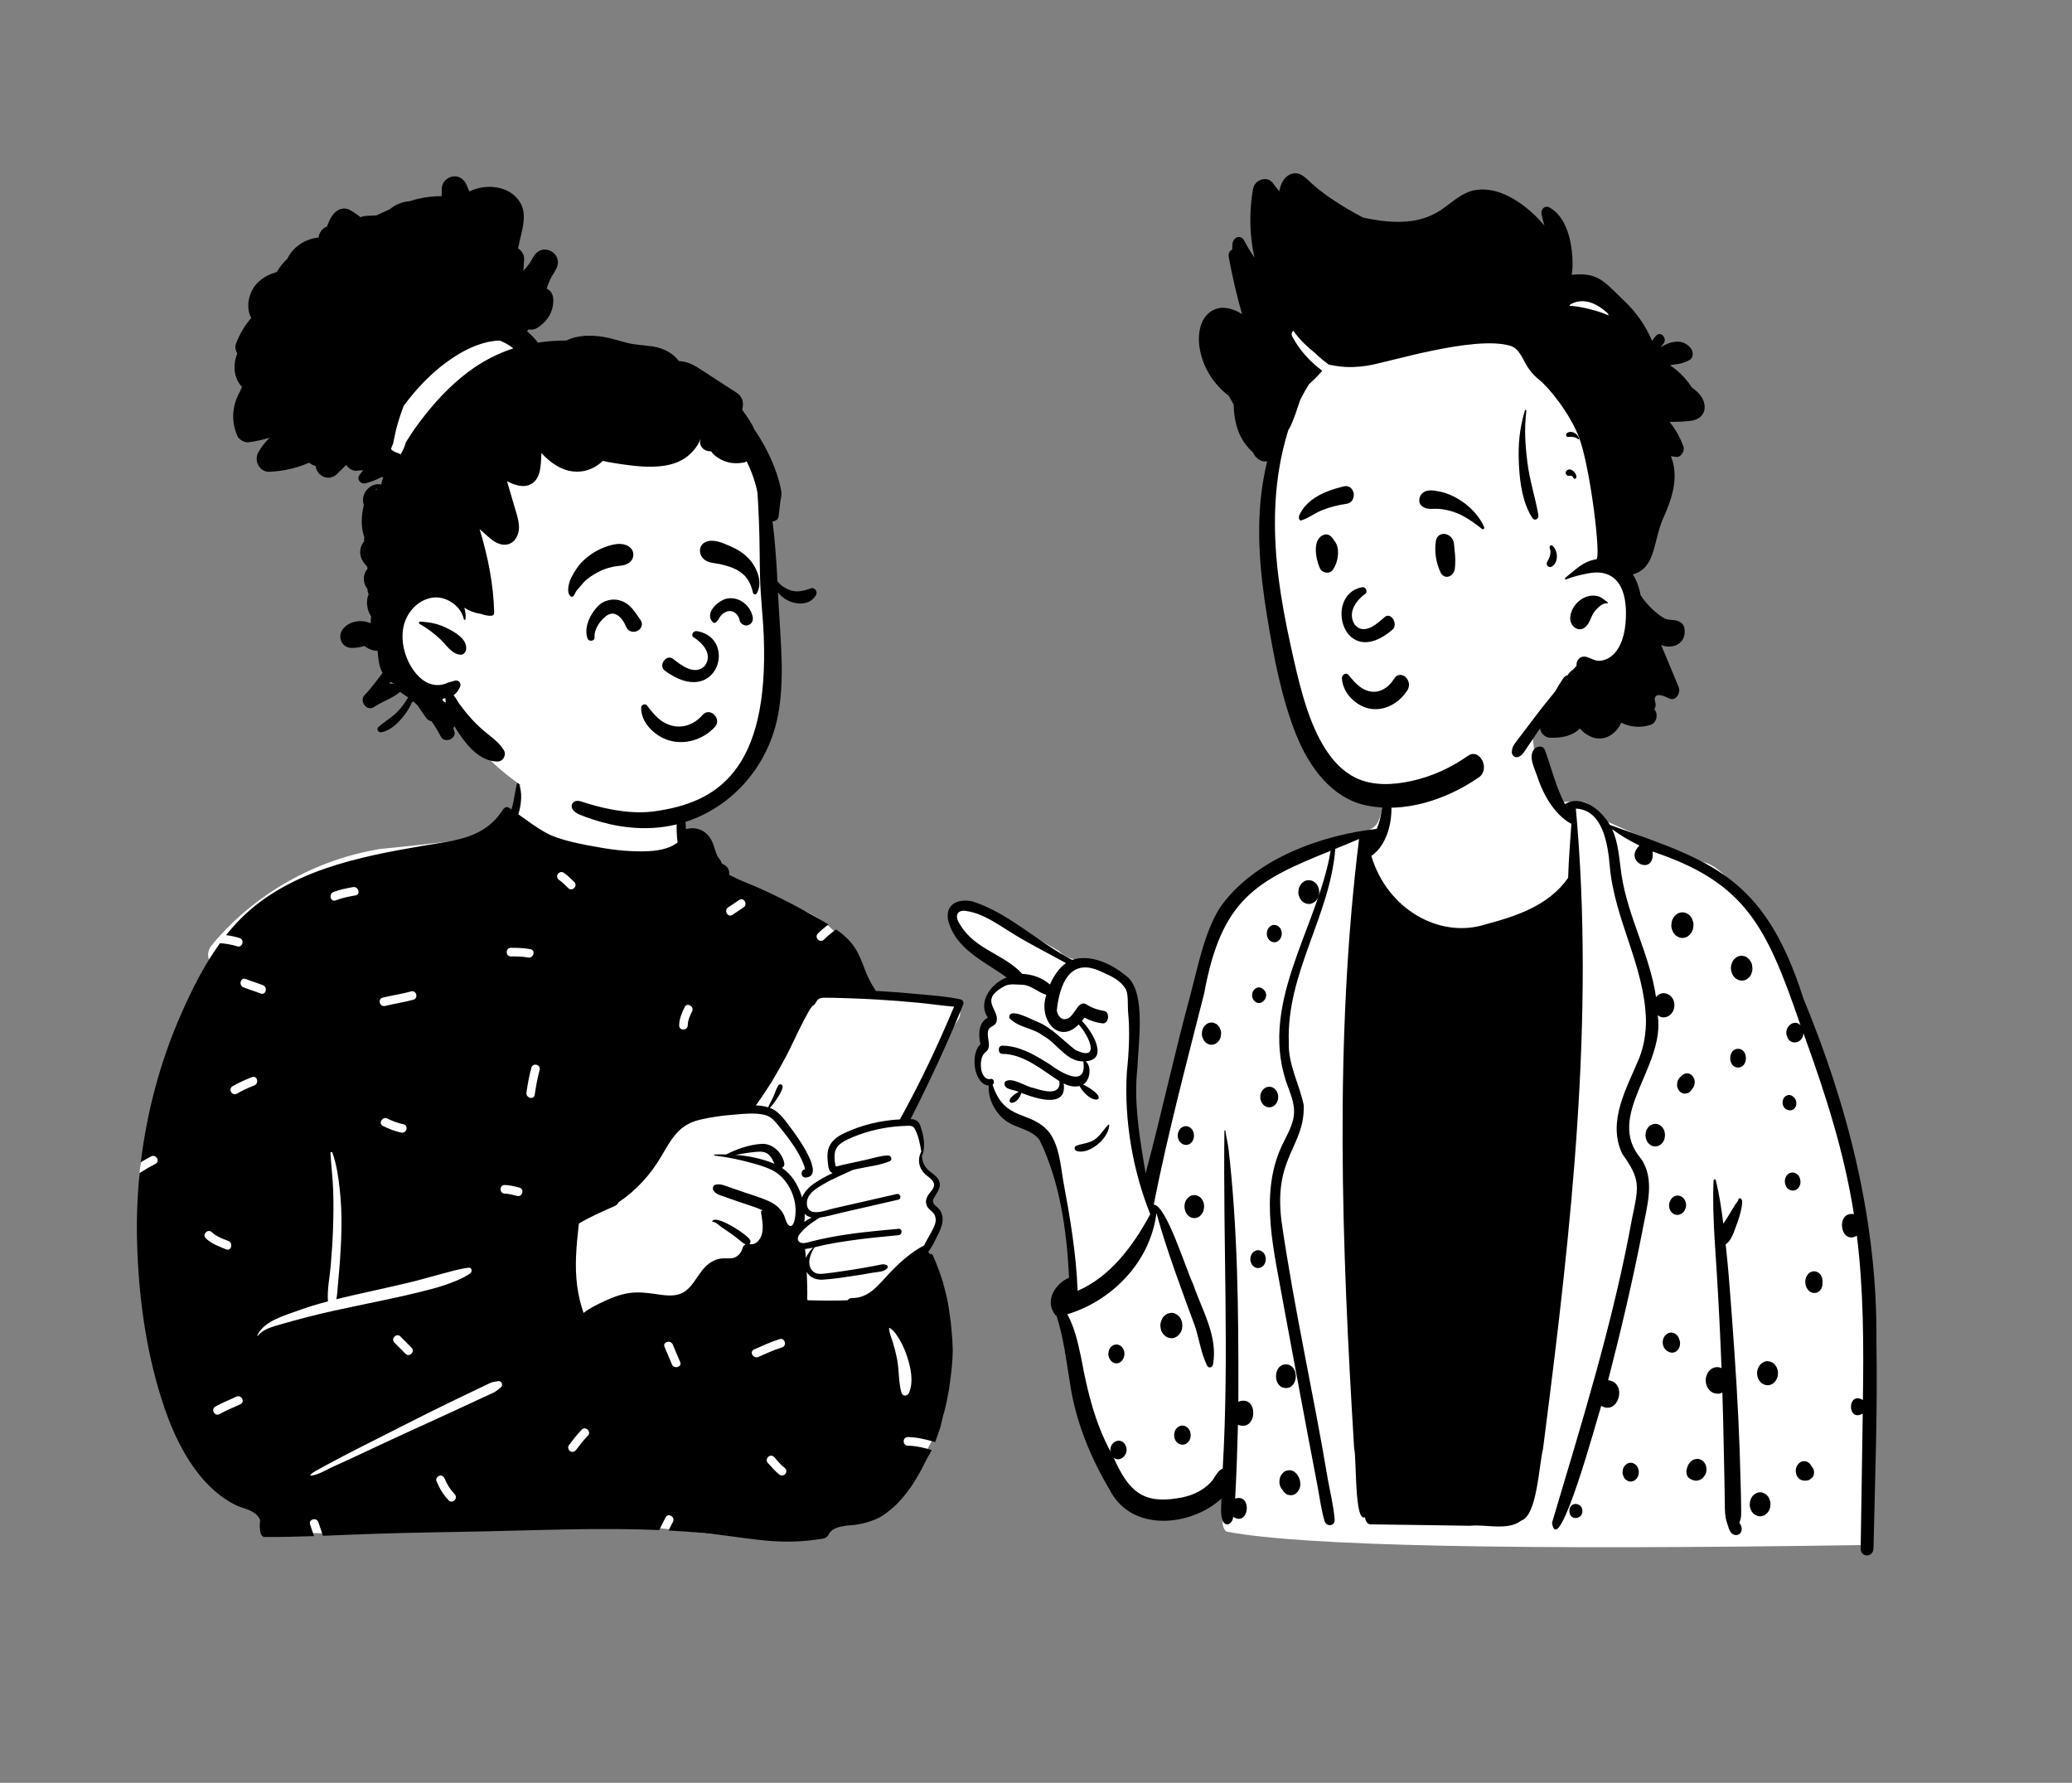 <svg width="859" height="739" viewBox="0 0 859 739" fill="none" xmlns="http://www.w3.org/2000/svg">
<rect x="0" y="0" width="859" height="739" fill="#808080" stroke="none"/>
<g id="Group 9">
<g id="bust-1">
<g id="body/Paper">
<path id="&#240;&#159;&#142;&#168; Background" fill-rule="evenodd" clip-rule="evenodd" d="M356.266 409.362C352.399 394.259 348.842 387.855 341.973 382.606C335.547 377.696 326.168 373.572 312.482 370.559C298.227 368.05 297.823 360.589 294.249 348.599C293.206 344.994 288.039 344.035 285.809 346.633C285.495 346.292 285.167 345.979 284.828 345.696C285.131 343.977 282.645 339.049 282.729 337.405C283.595 320.241 278.02 311.622 264.104 308.417C261.078 307.72 240.522 307.31 237.571 308.132C224.671 311.723 211.973 323.126 213.916 336.862C209.867 342.19 205.904 345.443 199.656 347.16C185.754 348.937 171.852 350.518 157.946 351.871C130.724 356.17 105.202 370.679 87.758 391.839C86.149 393.792 85.684 396.443 87.104 398.526C85.992 403.324 79.731 414.961 84.657 418.25C76.556 437.762 57.915 475.475 57.88 486.249C57.733 531.512 62.589 590.427 106.944 615.475C108.72 617.233 108.974 619.178 109.743 621.794C111.693 630.034 118.776 635.924 126.527 635.443C164.713 636.297 201.699 631.606 239.886 631.379C256.727 631.279 276.979 633.81 291.608 635.496C306.237 637.183 321.005 635.691 335.044 631.379C336.227 633.256 338.621 634.349 341.049 633.81C355.603 630.898 367.372 621.867 377.622 611.997C380.755 606.259 392.988 589.91 388.125 584.219C392.533 565.455 392.304 545.294 384.471 527.426C385.582 524.151 383.558 520.551 384.471 517.169C385.132 514.722 386.825 513.709 387.678 511.286C388.877 507.875 387.573 503.3 386.222 499.82C385.669 498.085 387.241 496.218 387.678 494.448C389.749 486.1 385.006 486.836 381.586 481.255C381.637 481.237 382.526 477.253 382.522 477.273C383.046 474.429 381.734 470.785 380.59 468.41C379.817 466.805 378.16 465.801 376.514 465.985C378.172 460.319 380.268 455.604 382.522 450.145C386.509 440.522 391.555 431.307 397.28 422.597C399.624 419.03 396.476 414.898 392.682 414.655C380.402 413.869 368.257 412.089 356.266 409.362Z" fill="white"/>
<path id="&#240;&#159;&#150;&#141; Ink" fill-rule="evenodd" clip-rule="evenodd" d="M320.428 482.133C315.517 480.194 310.228 479.122 304.913 478.706C307.775 478.201 310.645 477.714 313.538 477.463C315.557 477.289 317.428 477.307 318.946 478.849C319.958 479.876 320.432 481.199 321.098 482.414C320.88 482.316 320.654 482.222 320.428 482.133ZM373.144 464C365.1 464.412 357.048 466.338 349.772 469.827C346.795 471.257 344.097 473.321 343.308 476.717C342.908 478.451 343.006 480.243 343.218 481.995C343.379 483.321 343.419 485.015 344.563 485.913C344.758 486.065 344.967 486.181 345.184 486.266C342.5 487.486 339.944 488.952 337.673 490.462C335.597 491.843 333.463 493.969 332.504 496.369C332.425 496.096 332.345 495.842 332.265 495.6C330.632 490.739 328.117 486.758 324.155 484.081C324.856 483.764 325.339 483.013 325.113 481.977C324.172 477.647 320.201 473.884 315.716 474.152C310.805 474.443 305.53 476.244 301.088 478.518C299.469 478.482 297.854 478.504 296.257 478.576C295.982 478.585 295.995 478.961 296.257 478.992C297.553 479.157 298.848 479.34 300.144 479.555C303.223 480.051 306.293 480.681 309.296 481.463C312.899 482.401 316.626 483.344 319.993 484.984C326.523 488.17 330.566 496.499 329.736 503.746C329.598 504.935 329.141 508.527 327.504 508.157C326.12 507.844 325.57 504.935 325.086 503.858C323.791 500.998 321.457 499.13 318.658 497.866C315.37 496.378 311.852 495.373 308.444 494.202C306.515 493.537 304.585 492.87 302.65 492.209C300.672 491.526 298.791 490.582 296.683 491.061C295.41 491.351 295.263 492.879 295.978 493.755C297.065 495.091 298.68 495.484 300.246 496.034C302.313 496.758 304.376 497.482 306.439 498.206C309.629 499.323 312.97 500.265 316.08 501.633L315.982 501.856C315.729 501.785 315.432 502.039 315.481 502.352C315.947 505.243 316.595 508.586 315.876 511.481C315.308 513.778 313.307 516.321 310.707 515.646C311.115 515.27 311.266 514.622 310.991 514.024C309.962 511.807 296.475 503.058 295.272 506.307C295.232 506.423 295.356 506.508 295.454 506.49C296.479 506.275 298.196 508.036 299.016 508.594C300.201 509.399 301.403 510.185 302.575 511.012C303.857 511.915 305.108 512.862 306.328 513.84C307.287 514.609 308.01 515.409 309.11 515.798C308.533 516.074 308.076 516.588 307.881 517.245C307.384 518.957 306.426 520.409 304.762 521.164C303.019 521.95 301.053 521.454 299.216 521.647C296.714 521.901 294.531 523.099 292.708 524.811C288.879 528.412 286.958 534.757 281.603 536.459C278.404 537.474 274.855 536.834 271.616 536.374C268 535.86 264.478 535.454 260.835 535.99C257.348 536.504 254.052 537.719 250.866 539.203C247.88 540.592 244.579 542.166 241.931 544.239C241.385 542.545 240.835 540.869 240.418 539.14C239.433 535.052 238.901 530.887 238.772 526.687C238.652 522.688 238.874 518.671 239.215 514.689C239.384 512.701 239.65 510.721 239.819 508.733C239.863 508.233 239.952 507.696 240.019 507.161C244.748 504.35 249.717 502.196 254.726 499.98C254.739 499.975 254.753 499.966 254.766 499.962C254.921 499.89 255.072 499.823 255.227 499.756C255.223 499.747 255.219 499.739 255.21 499.729C255.782 499.377 256.181 498.907 256.421 498.38C263.639 493.558 269.673 486.977 274.172 479.3C276.057 476.083 277.872 472.745 280.339 469.926C282.965 466.918 286.084 465.131 289.944 464.201C294.456 463.111 299.106 462.459 303.729 462.088C306.253 461.887 309.074 461.574 311.825 461.588C313.742 461.601 315.618 461.766 317.34 462.244C319.891 462.95 321.382 464.903 322.983 466.878C324.514 468.773 326.036 470.672 327.464 472.647C328.817 474.519 330.095 476.454 331.205 478.482C331.87 479.698 332.487 480.949 333.006 482.24C333.188 482.696 333.427 483.214 333.538 483.688C333.649 484.166 333.445 484.671 333.977 484.671C331.781 484.702 331.803 488.237 333.986 488.107C342.531 487.607 330.291 470.806 328.502 468.464C325.969 465.149 323.356 460.823 319.301 459.282C319.243 459.259 319.181 459.237 319.124 459.219C320.304 458.093 321.235 456.744 322.127 455.372C323.046 453.96 324.141 452.342 324.443 450.667C324.634 449.599 323.316 448.991 322.691 449.925C321.781 451.288 321.342 453.012 320.663 454.51C319.971 456.029 319.128 457.463 318.463 458.996C316.861 458.5 315.131 458.272 313.369 458.196C315.592 455.167 319.389 449.322 319.847 448.571C321.95 445.095 323.951 441.511 325.863 437.923C327.93 434.035 329.7 429.987 331.679 426.055C332.802 423.826 333.933 421.578 335.18 419.415C335.61 418.673 336.071 417.931 336.595 417.257C336.697 417.123 336.826 417.011 336.945 416.886C337.083 416.81 337.225 416.725 337.305 416.681C338.023 416.265 338.276 415.3 338.782 414.687C339.59 413.7 340.539 413.584 341.755 413.57C344.345 413.543 346.946 413.646 349.532 413.718C353.334 413.825 357.132 413.977 360.93 414.178C362.079 414.241 363.224 414.303 364.373 414.375C369.896 414.706 375.415 415.139 380.921 415.671C385.793 416.14 390.664 416.904 395.54 417.271C388.938 433.066 381.618 448.576 373.33 463.545C373.246 463.696 373.183 463.848 373.144 464ZM336.515 504.694C335.45 505.186 334.417 505.797 333.454 506.495C333.614 505.409 333.654 504.265 333.609 503.116C334.403 503.974 335.419 504.466 336.515 504.694ZM381.968 477.522C381.893 477.53 381.822 477.571 381.786 477.647C380.313 480.707 380.93 484.126 383.335 486.525C384.595 487.776 387.341 489.188 387.252 491.244C387.176 492.906 385.38 494.3 384.613 495.672C383.898 496.95 383.632 498.353 384.204 499.739C384.936 501.512 386.982 502.218 387.683 503.961C388.57 506.173 387.128 508.841 386.117 510.766C385.176 512.549 383.96 514.332 383.153 516.217C377.745 519.037 372.904 523.363 368.743 527.755C364.186 532.559 360.278 538.211 353.042 538.068C352.318 538.054 351.768 538.439 351.44 538.97C349.426 539.064 347.407 539.104 345.393 539.114C341.852 539.131 338.312 539.095 334.776 538.984C334.528 538.121 334.709 536.951 334.696 536.222C334.652 533.876 334.63 531.535 334.532 529.189C334.505 528.537 334.479 527.88 334.452 527.227C335.725 529.547 338.21 530.601 341.04 530.44C345.592 530.173 350.171 529.421 354.678 528.747C357.052 528.394 359.421 527.992 361.786 527.563C363.729 527.214 366.471 527.304 367.829 525.735C368.148 525.369 368.166 524.699 367.665 524.453C366.32 523.787 365.473 524.158 363.995 524.444C362.194 524.797 360.389 525.132 358.578 525.445C355.104 526.052 351.622 526.615 348.13 527.111C346.143 527.393 344.151 527.67 342.159 527.889C340.419 528.076 338.458 528.331 337.056 527.013C334.23 524.35 335.814 519.886 337.602 517.196C337.638 517.143 337.638 517.093 337.624 517.049C339.31 516.651 340.992 516.186 342.669 515.86C345.894 515.234 349.142 514.708 352.394 514.238C359.075 513.277 365.801 512.643 372.518 512.004C374.182 511.843 374.199 509.207 372.518 509.363C362.868 510.253 353.17 511.097 343.649 512.969C341.262 513.434 338.893 513.961 336.537 514.555C335.424 514.833 334.23 515.266 333.063 515.28C332.992 515.28 332.921 515.28 332.85 515.275C330.566 515.204 330.233 513.233 331.488 511.593C331.644 511.392 331.803 511.191 331.968 510.999C334.186 508.335 336.949 506.557 339.798 504.716C342.988 504.278 346.169 503.304 349.293 502.589C357.003 500.819 364.714 499.05 372.43 497.285C373.942 496.936 373.299 494.595 371.786 494.939C365.93 496.276 360.074 497.611 354.217 498.947L345.646 500.905C343.933 501.293 341.794 502.075 339.78 502.357C338.787 502.495 337.824 502.513 336.954 502.308C334.146 501.638 334.004 498.103 335.215 496.003C336.573 493.644 339.137 492.169 341.413 490.833C345.357 488.514 349.554 486.847 353.654 484.926C354.381 484.765 355.109 484.604 355.837 484.443C360.069 483.505 364.905 483.044 368.889 481.324C370.083 480.815 369.43 478.92 368.25 478.947C365.158 479.014 361.924 480.122 358.902 480.779C355.633 481.494 352.358 482.204 349.089 482.915C348.76 482.986 346.817 483.612 346.524 483.473C346.338 483.384 346.271 482.732 346.209 482.303C346.009 480.891 345.863 479.408 346.08 477.991C346.56 474.814 349.191 473.321 351.853 472.101C357.78 469.389 364.279 467.691 370.748 467.012C372.239 466.855 373.729 466.758 375.229 466.708C376.99 466.654 378.441 466.342 379.333 468.089C380.735 470.841 381.507 474.381 381.968 477.522ZM373.737 577.32C372.445 572.821 372.796 568.018 371.912 563.429C371.455 561.062 370.832 558.713 370.151 556.402C369.602 554.535 368.686 552.55 368.582 550.602C368.576 550.471 368.728 550.396 368.833 550.456C370.655 551.507 372.054 553.779 373.093 555.562C374.337 557.696 375.287 559.93 376.053 562.279C377.58 566.959 378.834 572.604 376.865 577.32C376.279 578.724 374.22 579.005 373.737 577.32ZM333.822 517.732C334.913 517.625 336.005 517.415 337.096 517.169C335.876 518.367 334.749 519.81 334.123 521.41C334.026 520.181 333.902 518.957 333.738 517.737C333.764 517.737 333.795 517.737 333.822 517.732ZM323.333 611.376C321.408 610.024 320.006 608.133 318.374 606.464C316.769 604.822 319.278 602.295 320.884 603.936C322.276 605.36 323.485 607.138 325.124 608.289C325.913 608.843 326.278 609.844 325.761 610.735C325.304 611.521 324.12 611.929 323.333 611.376ZM312.6 559.388C316.113 557.858 319.569 556.192 323.246 555.09C325.443 554.431 326.373 557.882 324.189 558.536C320.803 559.552 317.627 561.066 314.391 562.474C312.314 563.379 310.509 560.298 312.6 559.388ZM275.496 558.317C274.637 556.182 278.072 555.262 278.919 557.367C279.894 559.79 281.011 562.151 281.986 564.574C282.844 566.709 279.41 567.629 278.563 565.524C277.588 563.101 276.471 560.741 275.496 558.317ZM238.874 600.954C238.302 601.723 237.348 602.139 236.446 601.596C235.691 601.14 235.23 599.928 235.81 599.15C237.501 596.879 239.215 594.636 241.198 592.611C242.805 590.97 245.314 593.5 243.708 595.139C241.937 596.947 240.386 598.926 238.874 600.954ZM233.638 361.722C235.267 362.843 236.694 364.204 238.086 365.605C239.704 367.234 237.194 369.761 235.576 368.132C234.403 366.952 233.22 365.753 231.846 364.809C231.053 364.263 230.696 363.247 231.21 362.363C231.67 361.571 232.846 361.178 233.638 361.722ZM286.918 419.246C285.997 421.104 285.167 422.925 285.115 425.036C285.059 427.336 281.51 427.337 281.566 425.036C281.634 422.273 282.646 419.877 283.853 417.442C284.874 415.381 287.935 417.194 286.918 419.246ZM306.466 373.047C308.375 371.766 310.15 374.864 308.258 376.133C306.725 377.162 305.191 378.192 303.658 379.222C301.751 380.503 299.976 377.405 301.866 376.135C303.4 375.106 304.933 374.076 306.466 373.047ZM221.676 453.823C221.35 456.094 217.93 455.122 218.253 452.873C218.752 449.395 219.361 445.964 220.298 442.577C220.911 440.361 224.334 441.308 223.72 443.528C222.784 446.915 222.175 450.346 221.676 453.823ZM209.232 494.771C206.947 494.722 206.947 491.147 209.232 491.196C211.299 491.24 213.331 491.788 215.326 492.289C217.544 492.847 216.598 496.294 214.382 495.736C212.696 495.312 210.98 494.808 209.232 494.771ZM204.638 577.257C203.853 577.641 203.048 577.988 202.255 578.353C200.666 579.085 199.078 579.817 197.491 580.551C194.183 582.08 190.878 583.614 187.576 585.154C180.965 588.235 174.304 591.209 167.677 594.257C160.92 597.366 154.18 600.516 147.449 603.683C144.278 605.174 141.082 606.61 137.893 608.062C135.167 609.304 131.796 611.474 128.803 611.678C128.649 611.689 128.597 611.493 128.685 611.392C129.816 610.097 131.62 609.344 133.106 608.502C134.624 607.641 136.171 606.832 137.711 606.011C140.92 604.298 144.134 602.599 147.374 600.947C153.856 597.644 160.35 594.364 166.846 591.088C173.471 587.747 180.087 584.384 186.77 581.162C189.916 579.644 193.066 578.132 196.217 576.623C197.924 575.807 199.633 574.991 201.341 574.177C202.078 573.825 202.809 573.446 203.563 573.131C204.565 572.714 205.327 572.799 206.361 572.542C208.047 572.122 208.776 574.282 207.482 575.222C206.417 575.996 205.856 576.658 204.638 577.257ZM180.943 613.911C180.579 613.02 181.342 611.936 182.183 611.712C183.19 611.445 183.998 612.062 184.366 612.961C185.339 615.345 186.725 617.532 188.509 619.379C190.104 621.03 187.595 623.558 185.999 621.907C183.764 619.591 182.158 616.885 180.943 613.911ZM163.511 556.532C161.893 554.903 164.404 552.376 166.021 554.005L170.621 558.637C172.239 560.267 169.728 562.794 168.111 561.165L163.511 556.532ZM116.319 548.979C113.012 549.956 109.155 550.854 106.9 553.696C106.79 553.835 106.605 553.657 106.671 553.518C109.558 547.491 117.835 545.377 123.567 543.266C127.62 541.772 131.78 540.533 135.974 539.427C135.555 534.608 136.711 529.443 137.113 524.647C137.542 519.528 137.891 514.394 138.07 509.258C138.254 504.019 138.298 498.745 138.127 493.504C137.956 488.283 137.283 483.126 136.989 477.922C136.96 477.419 137.656 477.395 137.806 477.811C139.548 482.64 140.292 487.989 140.859 493.08C141.443 498.326 141.637 503.556 141.562 508.832C141.485 514.256 141.172 519.668 140.742 525.075C140.538 527.638 140.302 530.198 140.078 532.759C139.908 534.713 139.829 536.652 139.433 538.545C141.963 537.919 144.499 537.328 147.026 536.753C155.086 534.921 163.179 533.221 171.205 531.241C175.145 530.269 179.028 529.104 182.95 528.07C186.643 527.097 190.541 525.916 194.333 525.482C195.686 525.326 195.858 527.19 194.962 527.823C191.88 530.002 187.788 531.52 184.228 532.74C180.656 533.964 176.942 534.844 173.281 535.751C165.645 537.642 157.937 539.189 150.24 540.8C142.554 542.409 134.853 544.006 127.254 545.991C123.594 546.947 119.947 547.907 116.319 548.979ZM98.197 453.346C96.221 454.515 94.437 451.424 96.406 450.26C98.982 448.737 101.728 447.592 104.496 446.476C106.62 445.62 107.534 449.079 105.44 449.924C102.952 450.926 100.512 451.978 98.197 453.346ZM91.041 586.153C89.06 587.31 87.275 584.22 89.25 583.066C92.025 581.447 95.064 580.366 97.939 578.948C99.985 577.939 101.782 581.024 99.73 582.035C96.855 583.452 93.816 584.533 91.041 586.153ZM87.823 510.766C89.739 512.599 92.296 513.461 94.707 514.424C96.808 515.263 95.887 518.719 93.763 517.871C90.759 516.671 87.7 515.576 85.313 513.293C83.653 511.705 86.167 509.182 87.823 510.766ZM109.017 408.384C111.123 409.216 110.201 412.672 108.074 411.832C105.714 410.9 103.278 410.19 100.918 409.258C98.813 408.426 99.734 404.97 101.862 405.81C104.221 406.743 106.658 407.452 109.017 408.384ZM146.406 367.719C148.644 367.339 149.597 370.784 147.35 371.166C144.562 371.64 141.816 372.195 139.172 373.225C137.037 374.057 136.121 370.599 138.228 369.778C140.873 368.748 143.618 368.193 146.406 367.719ZM158.76 466.73C156.708 465.714 158.508 462.632 160.551 463.644C162.703 464.709 164.934 465.533 167.282 466.037C169.519 466.517 168.566 469.962 166.339 469.484C163.695 468.917 161.18 467.929 158.76 466.73ZM170.428 410.958C172.637 410.349 173.571 413.798 171.371 414.405C167.5 415.473 163.515 416.029 159.616 416.979C157.393 417.521 156.453 414.073 158.672 413.532C162.571 412.581 166.557 412.027 170.428 410.958ZM219.925 393.456C222.172 393.875 221.214 397.32 218.982 396.904C216.605 396.461 214.197 396.454 211.787 396.452C209.5 396.452 209.504 392.877 211.787 392.878C214.524 392.879 217.227 392.954 219.925 393.456ZM381.356 412.132C375.557 411.573 369.75 411.127 363.933 410.791C363.662 410.778 363.397 410.76 363.126 410.746C363.095 410.684 363.055 410.626 363.015 410.563C361.116 407.757 359.719 404.951 358.507 401.778C357.349 398.758 356.227 395.644 354.444 392.918C352.409 389.812 349.663 387.383 346.653 385.277C344.828 386.513 343.133 387.961 341.583 389.495C339.952 391.11 337.441 388.582 339.073 386.967C340.451 385.604 341.921 384.344 343.475 383.206C341.681 382.108 339.85 381.075 338.064 380.049C331.368 376.202 324.514 372.645 317.518 369.392C314.265 367.877 310.974 366.532 307.659 365.169C305.875 364.437 304.114 363.493 302.331 362.645C302.46 361.375 302.083 359.954 301.115 359.119C300.401 358.507 299.846 358.279 298.995 357.846C298.804 357.778 298.689 357.738 298.635 357.716C298.675 357.725 298.791 357.76 298.981 357.823C299.434 358.033 299.469 357.97 299.088 357.64C299.066 356.916 297.65 355.388 297.326 354.642C296.2 352.081 295.849 349.373 294.185 347.041C291.892 343.828 288.041 342.613 284.451 343.703C284.079 339.838 283.981 335.803 282.535 332.353C282.495 332.26 282.366 332.219 282.309 332.322C280.8 334.91 280.671 337.791 280.556 340.776C280.445 343.578 280.551 346.442 280.915 349.226C280.685 349.405 280.45 349.575 280.206 349.74C279.061 350.499 277.828 351.085 276.532 351.519C274.065 352.34 271.479 352.698 268.892 352.823C262.215 353.145 255.334 352.465 248.768 351.313C242.126 350.146 231.944 348.395 226.034 345.048C222.134 342.841 218.537 340.146 214.889 337.537C216.212 333.247 216.549 328.636 215.218 325.012C215.058 324.578 214.384 324.498 214.255 325.012C213.421 328.47 213.177 331.947 212.068 335.365C212.05 335.414 212.032 335.468 212.015 335.517C211.669 335.281 211.323 335.048 210.977 334.815C210.178 334.284 209.091 334.682 208.612 335.441C200.949 347.599 188.816 348.296 176.074 350.468C162.129 352.845 148.114 355.41 134.707 360.062C121.885 364.513 109.631 370.992 99.924 380.67C97.726 382.861 95.671 385.196 93.731 387.634C95.608 387.872 97.469 388.243 99.306 388.824C101.482 389.512 100.547 392.962 98.363 392.271C96.001 391.524 93.614 391.154 91.202 390.97C84.606 400.058 79.464 410.362 75.016 420.505C66.486 439.952 60.934 460.662 58.379 481.747C59.781 480.9 61.209 480.093 62.673 479.343C64.707 478.302 66.501 481.387 64.465 482.43C62.204 483.588 60.008 484.865 57.88 486.249C56.95 495.478 56.59 504.767 56.808 514.041C57.328 536.151 60.291 558.908 66.995 580.003C70.282 590.357 74.639 600.625 81.13 609.374C84.067 613.337 87.403 616.912 91.334 619.892C93.237 621.34 95.252 622.632 97.377 623.722C100.114 625.134 103.681 625.599 106.042 627.596C106.818 628.253 107.417 629.12 107.869 630.098C107.608 631.957 107.577 633.82 108.082 635.679C108.242 636.26 108.677 636.734 109.214 636.962C109.223 637.122 109.223 637.279 109.223 637.431C109.223 637.502 109.329 637.52 109.342 637.449C109.365 637.31 109.387 637.172 109.409 637.029C109.582 637.087 109.764 637.114 109.95 637.114C116.689 637.139 123.437 636.974 130.185 636.743C129.663 635.134 129.098 633.537 128.556 631.927C127.819 629.741 131.248 628.811 131.978 630.978C132.613 632.86 133.277 634.725 133.867 636.614C141.098 636.343 148.326 636.018 155.541 635.778C170.887 635.264 186.229 635.094 201.579 634.768C225.418 634.259 249.43 633.217 273.305 634.236C274.13 632.471 275.055 630.747 275.931 629.006C276.965 626.952 280.026 628.763 278.996 630.81C278.387 632.02 277.756 633.214 277.156 634.422C281.992 634.675 286.822 635.009 291.643 635.465C299.868 636.242 308.014 637.623 316.231 638.481C324.585 639.357 332.757 639.201 341.045 637.811C342.536 637.561 343.414 636.653 343.778 635.527C343.791 635.523 343.8 635.514 343.808 635.5C344.234 635 344.634 634.585 345.046 634.222C345.539 633.901 346.072 633.628 346.697 633.387C347.864 632.94 349.08 632.667 350.313 632.484C351.671 632.279 353.046 632.261 354.404 632.091C355.548 631.944 356.666 631.725 357.784 631.457C359.794 630.974 361.702 630.344 363.601 629.508C365.256 628.78 366.75 627.735 368.162 626.595C371.081 624.446 373.609 621.703 375.819 618.851C377.106 617.185 378.317 615.455 379.417 613.655C381.334 610.536 382.967 607.296 384.617 604.03C385.216 603.062 385.762 602.071 386.262 601.059C383.037 600.102 379.78 599.321 376.361 599.266C374.075 599.229 374.076 595.654 376.361 595.691C380.282 595.754 383.992 596.677 387.677 597.776C387.857 597.296 388.029 596.812 388.188 596.322C388.628 595.299 388.991 594.248 389.293 593.185C389.47 592.702 389.648 592.22 389.826 591.737C390.225 590.066 390.624 588.39 391.028 586.715C391.831 584.034 392.465 581.313 392.931 578.556C393.322 576.741 393.623 574.914 393.827 573.064C394.449 568.582 394.954 564.109 394.99 559.578C394.937 556.786 394.759 553.997 394.457 551.223C394.329 549.337 394.111 547.46 393.819 545.597C393.437 542.827 393.06 540.083 392.425 537.348C391.951 535.499 391.476 533.649 391.001 531.799C389.817 527.943 388.419 524.162 386.808 520.467C386.72 520.235 386.271 519.725 386.001 519.721C385.797 519.716 385.513 519.904 385.606 520.155C385.615 520.176 385.624 520.203 385.633 520.226C385.54 520.016 385.451 519.801 385.358 519.591C385.278 519.394 384.967 519.002 384.728 519.006C384.715 519.006 384.701 519.006 384.684 519.01C384.746 518.966 384.803 518.907 384.861 518.841C386.454 516.942 387.487 514.444 388.628 512.245C389.573 510.431 390.464 508.518 390.722 506.467C390.948 504.667 390.642 502.893 389.519 501.436C388.242 499.778 385.837 499.001 387.172 496.606C388.69 493.88 390.921 491.516 388.699 488.42C387.567 486.842 385.775 485.976 384.444 484.604C382.913 483.018 382.185 480.895 382.226 478.728C382.319 478.782 382.443 478.755 382.487 478.621C383.774 474.706 382.842 470.408 381.525 466.596C380.806 464.528 379.284 463.96 377.514 463.858C385.18 448.777 392.354 433.454 398.748 417.779C398.961 417.266 399.169 416.752 399.377 416.238C399.688 415.469 399.032 414.446 398.273 414.276C392.745 413.056 386.986 412.668 381.356 412.132Z" fill="black"/>
</g>
<g id="head/Bun 2">
<path id="&#240;&#159;&#142;&#168; Background_2" fill-rule="evenodd" clip-rule="evenodd" d="M317.399 225.35C316.345 211.612 317.978 197.213 312.719 184.156C303.549 162.491 277.836 155.268 257.902 147.019C249.916 144.643 223.044 144.311 213.694 141.165C192.531 134.046 187.475 125.564 170.659 139.119C167.82 141.434 166.044 143.951 164.749 147.389L164.802 147.404C164.432 148.838 164.829 150.268 165.662 151.36C158.371 158.866 155.32 170.12 159.061 180.111C171.269 206.112 170.695 220.171 166.762 248.123C161.625 274.219 173.363 283.751 192.802 297.95C192.011 299.495 191.847 301.549 192.879 302.913C215.358 334.727 257.742 349.917 294.057 333.769C308.798 327.162 315.379 311.351 319.134 297.085C323.509 281.111 324.853 264.279 321.292 248.007C319.855 240.481 317.984 233.01 317.399 225.35Z" fill="white"/>
<path id="&#240;&#159;&#150;&#141; Ink_2" fill-rule="evenodd" clip-rule="evenodd" d="M187.735 73.149C190.464 72.736 192.524 74.441 193.504 76.844L193.556 76.974C193.871 77.791 194.221 78.587 194.598 79.369C201.426 75.995 211.169 76.862 215.491 83.694C218.574 88.573 216.693 94.365 215.53 99.539L214.767 102.948C216.242 103.894 217.355 105.587 217.303 107.34L217.296 107.475L216.986 112.229C217.971 111.224 218.871 110.129 219.674 108.963C220.229 107.939 220.828 106.934 221.471 105.96C225.256 100.227 233.752 105.209 230.628 111.349C230.029 112.533 229.355 113.654 228.632 114.736C227.815 116.331 227.146 117.971 226.631 119.655C228.108 120.303 229.244 121.742 229.364 123.914C229.643 128.985 226.999 133.217 222.793 135.876C221.555 136.658 220.278 136.809 219.12 136.519C218.916 136.796 218.712 137.073 218.516 137.355C220.193 138.726 221.706 140.29 223.006 142.024C226.919 141.434 230.855 141.157 234.79 141.148C239.599 138.776 245.358 138.825 250.527 139.714C253.854 140.286 257.048 141.398 260.323 142.198C263.774 143.038 267.279 143.07 270.771 143.642C275.172 144.361 279.032 146.408 281.459 149.674C284.125 149.754 286.929 150.854 289.254 152.346C294.666 155.822 300.048 159.348 305.447 162.847C307.52 164.19 308.294 166.334 307.913 168.726L307.888 168.879L307.706 169.871L308.133 170.481C309.785 172.832 311.583 175.293 312.652 177.887C314.631 180.76 316.419 183.772 318.003 186.877C320.137 191.051 321.898 195.475 323.092 200.014C323.389 201.163 323.686 202.32 323.882 203.491C324.161 205.144 323.731 206.427 323.496 208.013C323.203 210.024 323.096 212.061 322.786 214.076C322.577 215.412 321.45 216.069 320.27 216.105C320.714 219.505 321.033 222.928 321.339 226.324C321.77 231.177 322.063 236.043 322.315 240.909C323.62 242.817 326.286 244.327 328.212 244.85C330.878 245.569 333.673 244.787 336.193 243.871C337.777 243.295 339.077 245.301 338.305 246.642C335.878 250.851 330.687 250.833 326.757 248.97C325.093 248.183 323.633 247.044 322.551 245.56C322.617 246.972 322.688 248.384 322.759 249.801L322.825 251.084C323.624 266.067 325.35 281.566 322.555 296.402C317.715 322.099 296.6 341.666 270.806 343.185C257.271 343.983 246 339.956 240.395 337.71C234.79 335.464 236.968 330.884 240.859 332.193C247.562 334.449 259.875 337.808 270.895 336.358C296.867 332.938 318.89 319.864 316.628 263.555C316.307 255.569 315.319 247.58 315.106 239.595C314.902 231.789 314.977 223.978 314.636 216.177L314.522 213.515C314.388 210.404 314.246 207.28 314.015 204.166C313.735 202.959 313.504 201.735 313.163 200.551C312.235 197.329 311.024 194.197 309.52 191.207C309.187 191.462 308.815 191.645 308.411 191.717C305.345 192.271 302.47 192.114 299.6 190.827C298.26 190.233 297.08 189.442 295.98 188.464C295.456 188.004 295.106 187.557 294.831 187.092C293.442 187.114 292.053 186.694 291.184 185.689C290.192 184.543 290.027 183.359 290.415 182.264L290.456 182.154L290.358 182.119C289.187 185.171 286.854 187.856 284.294 189.67C280.247 192.548 275.185 193.379 270.332 193.455C264.972 193.535 259.32 192.704 254.031 191.855C252.634 191.632 251.245 191.377 249.883 191.033C249.83 191.087 249.777 191.149 249.719 191.203C245.18 195.577 238.796 196.703 233.037 194.206C229.71 192.762 226.919 190.439 224.453 187.776C224.417 189.17 224.346 190.564 224.226 191.945L224.177 192.493C223.931 195.064 223.458 197.792 221.529 199.648C218.41 202.655 213.884 201.449 210.286 199.492C210.291 199.585 210.291 199.684 210.291 199.782C211.262 203.107 212.238 206.435 213.215 209.764L213.425 210.474C214.135 212.837 214.913 215.204 215.127 217.678C215.535 222.405 212.412 227.075 207.194 225.489C204.457 224.66 202.265 222.342 200.161 220.486L198.835 219.331C202.265 230.623 204.643 242.316 204.865 254.1C204.878 254.738 204.332 255.221 203.729 255.243C202.318 255.301 200.801 255.02 199.381 254.453C199.301 254.448 199.221 254.444 199.137 254.43C196.715 254.077 194.465 253.197 192.482 251.897C192.939 253.358 193.143 254.926 193.023 256.566C192.992 256.964 192.376 257.102 192.287 256.664C191.142 250.994 184.554 246.709 178.875 247.795C172.779 248.961 168.289 254.243 167.189 260.252C166.009 266.709 168.267 274.176 172.451 279.158C174.376 281.455 176.91 283.372 179.918 283.854C181.293 284.073 182.722 283.997 184.057 283.604C184.625 283.434 185.157 283.197 185.699 282.974C186.488 282.652 187.411 282.603 188.157 282.264C189.847 281.5 191.546 283.068 190.69 284.815C189.944 286.339 189.275 287.366 188.037 288.153C189.039 289.386 189.949 291.102 190.286 291.562C192.008 293.904 193.756 296.116 195.717 298.256C197.713 300.427 199.891 302.411 202.194 304.248L203.162 305.018C205.38 306.79 207.311 308.431 208.876 310.973C210.109 312.979 208.512 315.7 206.2 315.669C198.969 315.566 193.711 309.168 189.967 303.578C189.434 302.778 188.933 301.933 188.467 301.066C188.298 301.339 188.112 301.594 187.904 301.826L188.316 302.943C189.541 306.232 184.266 308.381 182.735 305.311C181.621 303.086 180.33 300.968 178.893 298.966C178.045 298.846 177.216 298.327 176.754 297.657C175.588 295.955 174.279 294.234 173.174 292.42C172.562 291.835 171.932 291.272 171.288 290.722C171.102 290.888 170.911 291.053 170.729 291.227C169.922 293.082 168.924 294.775 167.686 296.37L167.421 296.711C165.049 299.721 161.96 302.801 158.138 303.537C156.972 303.761 155.849 302.3 156.883 301.366C159.558 298.944 162.721 297.295 165.188 294.592C166.403 293.26 167.519 291.793 168.479 290.256L168.698 289.9C168.857 289.636 169.021 289.373 169.19 289.105C168.076 288.341 166.963 287.572 165.849 286.803C162.784 289.441 158.792 290.648 155.401 292.833L155.064 293.055C151.998 295.119 148.768 290.552 151.226 288.046C153.936 285.293 156.197 282.01 158.598 278.95C157.469 276.856 156.935 274.38 156.735 271.878C156.656 271.17 156.594 270.461 156.532 269.752C154.811 269.779 153.081 269.185 151.617 268.161L151.062 267.764C149.283 268.336 147.415 268.613 145.627 268.564C141.421 268.438 139.7 263.599 142.331 260.538C145.015 257.411 149.713 256.727 153.436 258.246C153.555 258.184 153.68 258.117 153.799 258.05C153.622 257.227 153.661 256.482 153.863 255.827L153.805 255.427C152.986 254.162 152.448 252.718 152.244 251.192C152.082 249.983 152.115 248.785 152.393 247.592C152.485 247.195 152.677 246.783 152.824 246.369C152.522 245.599 152.344 244.804 152.289 244.004C152.204 243.903 152.12 243.799 152.04 243.686C150.193 241.074 150.566 237.927 152.324 235.814C152.332 235.679 152.344 235.545 152.362 235.411C152.259 235.178 152.165 234.942 152.079 234.704C150.361 232.959 149.101 230.86 149.336 228.258C149.474 226.727 150.098 225.349 151.044 224.319C150.876 223.819 150.86 223.241 151.063 222.758C149.554 218.715 149.745 213.847 150.831 209.327C150.592 208.638 150.467 207.892 150.494 207.101C150.618 203.746 153.502 200.662 156.918 200.703C157.33 200.706 157.715 200.76 158.085 200.839L158.09 200.759C158.22 199.752 158.495 198.821 158.897 197.986C158.7 197.914 158.517 197.811 158.357 197.674C156.168 198.85 153.851 199.749 151.423 200.362C149.637 200.812 147.808 198.768 148.918 197.08C149.433 196.296 150.001 195.593 150.613 194.95C149.743 194.955 148.859 195.015 147.965 195.131C146.359 195.341 144.567 194.237 143.524 192.744C142.229 194.013 140.929 195.278 139.629 196.543C136.337 199.755 131.363 197.392 130.844 193.156C129.864 192.892 128.95 192.445 128.147 191.806C122.956 194.076 117.37 195.323 111.66 195.56C107.561 195.729 105.165 190.921 107.082 187.525C108.368 185.247 109.966 183.2 111.807 181.422C108.95 182.302 105.999 182.936 102.987 183.343C101.358 183.562 99.056 182.204 98.404 180.698C95.91 174.907 96.123 168.87 98.994 163.235C99.105 163.012 99.229 162.797 99.349 162.583C99.646 161.837 99.97 161.099 100.32 160.376C96.789 156.667 96.483 151.153 98.386 146.537C97.623 145.29 97.33 143.789 97.849 142.431C99.326 138.521 101.456 134.91 104.145 131.809C103.887 131.309 103.661 130.777 103.47 130.205C101.957 125.58 103.71 119.999 107.246 116.778C109.469 114.749 112.024 113.534 114.753 112.756C115.902 110.71 117.379 108.864 119.101 107.309C119.167 107.162 119.234 107.014 119.309 106.867C121.989 101.782 126.869 99.056 132.1 98.426C132.304 96.438 133.635 94.539 135.569 93.922C136.102 92.202 136.896 90.558 137.987 89.065C139.704 86.715 142.557 85.606 145.246 87.148C146.718 87.993 148.129 88.962 149.451 90.035C150.045 89.754 150.718 89.573 151.478 89.515L151.67 89.503L156.044 89.279C157.877 88.462 159.704 87.604 161.537 86.768C162.637 85.852 163.866 85.088 165.206 84.521C166.723 83.882 168.276 83.52 169.833 83.399C171.098 82.984 172.371 82.617 173.667 82.331C176.71 81.661 179.896 81.286 183.054 81.317C183.119 80.493 183.151 79.66 183.145 78.817L183.139 78.395C183.068 75.691 185.211 73.533 187.735 73.149ZM184.669 289.44C184.235 289.534 183.795 289.61 183.356 289.663C183.489 289.994 183.622 290.325 183.751 290.655C184.106 290.856 184.465 291.048 184.825 291.227C184.718 290.619 184.656 290.007 184.669 289.44ZM161.875 282.618L161.58 283.165C161.533 283.254 161.485 283.343 161.439 283.43C162.065 283.381 162.695 283.394 163.316 283.466L163.314 283.399C163.234 283.372 163.154 283.347 163.078 283.309C162.65 283.102 162.251 282.87 161.875 282.618ZM174.194 257.661C178.12 257.891 181.445 258.497 185.015 260.227L185.322 260.378C188.476 261.955 193.693 264.868 193.254 269.046C193.13 270.235 192.274 271.486 190.925 271.392C187.229 271.137 185.117 267.384 182.615 265.043C180.091 262.683 176.99 260.257 173.933 258.635C173.501 258.407 173.671 257.684 174.141 257.661L174.194 257.661ZM156.395 202.615C155.454 202.646 155.769 203.567 156.253 202.798C156.293 202.736 156.342 202.673 156.395 202.615ZM207.166 141.165C198.258 141.401 189.293 146.698 182.62 152.053C176.814 156.711 171.801 162.252 167.363 168.224C166.221 171.198 165.24 174.234 164.412 177.293C163.866 179.313 163.524 181.355 163.067 183.392L162.925 184.017C162.567 184.692 162.3 185.419 162.106 186.171C162.914 186.987 163.964 187.572 165.119 187.85C165.491 187.939 165.8 188.133 166.045 188.389C166.975 186.826 167.788 185.176 168.26 183.427L168.278 183.347C170.065 180.398 172.007 177.541 174.088 174.782C179.829 167.163 186.151 160.219 193.751 154.442C199.514 150.063 205.956 146.631 212.806 144.401C211.13 143.039 209.226 141.961 207.166 141.165Z" fill="black"/>
</g>
<g id="face/Calm">
<path id="&#240;&#159;&#150;&#141; Ink_3" fill-rule="evenodd" clip-rule="evenodd" d="M287.469 306.854C284.201 307.807 280.693 307.892 277.361 306.908C274.34 306.015 271.237 304.049 269.013 301.448C267.038 299.138 265.758 296.33 265.808 293.333C265.814 292.991 265.936 292.705 266.122 292.484C266.324 292.245 266.605 292.081 266.906 292.01C267.216 291.937 267.543 291.963 267.822 292.09C268.074 292.206 268.29 292.402 268.425 292.688C268.767 293.14 269.108 293.586 269.449 294.019C272.197 297.437 274.859 299.991 278.991 300.907C281.233 301.404 283.472 301.183 285.527 300.425C287.726 299.613 289.714 298.185 291.272 296.359C291.976 295.533 292.807 295.196 293.62 295.191C294.541 295.184 295.451 295.615 296.137 296.304C296.811 296.981 297.263 297.902 297.304 298.864C297.34 299.709 297.066 300.592 296.338 301.379C293.94 303.973 290.832 305.873 287.469 306.854ZM287.368 264.051C290.719 266.102 295.823 270.884 292.219 275.969C287.977 280.452 281.869 275.312 278.859 272.987C276.068 271.185 272.932 275.819 275.521 277.923C297.271 294.141 306.098 264.587 289.063 261.639C287.187 261.314 286.491 263.416 287.368 264.051ZM256.028 255.026C254.951 254.332 253.685 254.094 252.281 254.737C251.184 255.24 249.26 256.915 247.921 259.117C247.005 260.623 246.355 262.39 246.49 264.231C246.522 264.658 246.365 264.974 246.118 265.207C245.922 265.391 245.64 265.526 245.309 265.568C245.027 265.604 244.712 265.572 244.456 265.491C243.969 265.338 243.711 265.02 243.614 264.76C242.676 262.252 243.08 259.454 244.131 256.929C245.549 253.522 248.124 250.668 249.811 249.748C252.699 248.173 256.105 248.1 258.996 249.705C261.457 251.071 262.996 253.276 264.527 255.523C264.852 256.001 265.175 256.475 265.509 256.941C266.178 257.875 266.244 258.801 265.985 259.595C265.698 260.475 264.967 261.217 264.052 261.605C263.206 261.964 262.224 262.015 261.356 261.646C260.622 261.334 259.949 260.727 259.523 259.696C258.805 257.96 257.61 256.044 256.028 255.026V255.026ZM310.717 258.888C309.979 259.275 309.402 259.392 308.584 259.145C308.132 259.008 307.685 258.746 307.335 258.393C306.988 258.044 306.737 257.61 306.64 257.128C306.401 255.938 305.755 254.824 304.834 254.098C304.046 253.478 303.053 253.149 301.951 253.335C300.762 253.535 299.629 254.303 298.848 255.208C298.587 255.511 298.383 255.856 298.177 256.197C297.793 256.837 297.419 257.431 296.889 257.9C296.688 258.079 296.385 258.203 296.092 258.203C295.973 258.203 295.852 258.183 295.736 258.147C294.553 256.951 294.325 256.043 294.363 255.143C294.403 254.198 294.773 253.243 295.37 252.351C296.771 250.259 299.431 248.543 301.226 248.155C303.684 247.623 306.125 248.262 308.082 249.644C310.096 251.067 311.588 253.276 312.054 255.765C312.165 256.365 312.118 257.012 311.891 257.573C311.67 258.121 311.284 258.591 310.717 258.888ZM261.45 232.721C259.974 234.168 258.228 234.393 256.462 234.592C255.481 234.704 254.697 234.794 253.926 234.969C251.807 235.451 249.712 236.177 247.801 237.222C245.804 238.314 243.627 239.631 242.061 241.319C241.688 241.721 241.337 242.142 240.986 242.565C240.665 242.95 240.356 243.32 240.031 243.678C239.657 244.089 239.302 244.519 238.949 244.948C238.731 245.31 238.688 245.399 238.644 245.492C238.577 245.631 238.501 245.787 238.413 245.955C238.292 246.184 238.151 246.435 238.004 246.662C237.758 247.078 237.626 247.192 237.512 247.243C237.323 247.328 237.144 247.37 236.97 247.347C236.807 247.326 236.653 247.247 236.502 247.118C235.744 246.474 235.521 245.416 235.544 244.293C235.579 242.59 236.202 240.703 236.778 239.544C238.115 236.849 239.97 234.049 242.2 232.038C244.745 229.742 247.529 228.005 250.727 226.807C252.714 226.063 255.015 225.38 257.18 225.466C258.739 225.528 260.226 225.995 261.455 227.16C262.21 227.875 262.572 228.892 262.572 229.909C262.572 230.946 262.196 231.989 261.45 232.721ZM313.717 245.976C313.623 246.131 313.493 246.238 313.349 246.302C313.197 246.369 313.028 246.388 312.866 246.361C312.704 246.333 312.551 246.26 312.429 246.147C312.312 246.039 312.223 245.896 312.184 245.72C311.204 241.388 309.302 238.165 305.243 236.086C303.247 235.063 300.951 234.414 298.777 233.896C298.146 233.745 297.478 233.648 296.806 233.549C294.7 233.239 292.578 232.884 291.205 231.17C290.377 230.137 290.03 228.815 290.226 227.607C290.411 226.47 291.071 225.427 292.271 224.802C295.258 223.246 298.97 224.773 301.986 226.073C302.21 226.169 302.43 226.264 302.645 226.355C305.594 227.609 308.285 229.264 310.496 231.632C312.251 233.51 313.877 236.286 314.531 239.142C315.076 241.518 314.948 243.944 313.717 245.976Z" fill="black"/>
</g>
</g>
<g id="peep-52">
<g id="body/Polka Dot Jacket">
<path id="&#240;&#159;&#142;&#168; Background_3" fill-rule="evenodd" clip-rule="evenodd" d="M607.018 289.281C594.863 289.974 575.936 295.994 574.99 299.842C573.512 305.85 576.687 328.376 571.377 340.509C569.113 345.681 560.517 345.217 557.186 346.902C546.041 352.538 513.048 363.226 506.246 376.685C503.521 382.077 486.772 448.983 477.873 483.116C476.869 486.964 475.736 490.523 474.504 493.819L474.051 491.258C470.423 470.628 468.609 458.139 468.609 453.791C468.609 446.997 473.299 418.334 468.609 411.045C463.965 403.829 452.774 397.929 447.739 397.811L447.588 397.809C444.282 397.809 441.414 396.616 438.982 394.228L435.418 392.157C417.285 381.644 406.69 375.878 403.635 374.858C398.76 373.229 390.462 376.698 394.611 381.907C397.377 385.379 404.327 391.521 415.461 400.333L419.66 404.187L419.152 404.493C413.727 407.793 410.536 410.571 409.581 412.826C408.597 415.151 409.07 417.9 410.998 421.075L410.706 421.405C408.267 424.17 407.047 426.025 407.047 426.969V431.583C404.621 435.689 404.014 439.112 405.227 441.854C406.441 444.596 408.364 446.972 410.998 448.983C412.939 454.881 415.25 459.079 417.932 461.577C420.614 464.074 425.249 466.154 431.837 467.814L437.799 484.283L442.629 507.419L445.063 533.235L444.357 533.826C441.081 536.582 438.982 538.626 438.982 540.737C438.982 544.027 452.2 621.387 472.763 624.85C477.211 625.599 500.275 621.926 507.848 614.809L507.736 615.577C505.955 628.011 506.331 634.468 508.867 634.948C540.031 640.851 628.537 642.675 774.387 640.419C775.255 550.987 771.331 491.426 762.616 461.737C740.326 385.806 715.75 359.871 707.153 357.65C699.622 355.705 673.506 343.696 666.206 340.509C661.441 338.428 660.42 332.191 654.989 332.191L654.55 332.193C649.299 332.254 644.642 333.339 642.025 330.219C635.159 322.03 637.078 310.695 634.23 299.842C632.66 293.862 621.935 288.43 607.018 289.281Z" fill="white"/>
<path id="&#240;&#159;&#150;&#141; Ink_4" fill-rule="evenodd" clip-rule="evenodd" d="M640.413 310.723C639.7 309.09 637.806 309.301 636.556 310.042C632.808 313.208 636.73 319.344 637.767 323.207C640.434 330.7 645.066 338.023 651.461 341.526C650.931 348.974 650.331 356.407 650.109 363.879C641.933 375.595 628.148 379.872 615.912 383.16C596.692 389.301 575.002 376.72 568.515 354.772C575.898 349.926 578.287 337.237 576.084 328.385C575.893 327.763 575.058 327.488 574.762 328.182C572.74 332.986 573.01 338.846 570.711 343.592C548.652 346.032 520.183 355.648 505.731 376.258C499.327 386.569 496.79 399.98 493.635 411.931C486.905 436.568 481.543 461.703 474.942 486.366L474.164 481.699C472.031 468.845 470.094 455.816 471.534 442.744L471.56 442.118C472.03 431.716 474.848 412.387 467.865 405.364C461.549 399.788 452.4 395.307 444.474 397.878C430.37 390.626 418.196 378.416 403.174 373.66C398.551 372.561 391.9 373.862 392.993 381.108C396.021 393.781 408.704 398.7 417.374 405.235C411.816 406.975 405.041 414.783 409.383 421.591C409.421 421.712 409.454 421.803 409.487 421.876C405.966 423.678 405.473 428.21 406.337 432.095C406.425 433.122 406.658 432.24 406.137 433.17C402.163 437.499 403.92 449.567 409.905 449.974C409.513 455.692 412.692 461.246 416.718 464.364C421.058 467.724 427.333 467.869 430.926 472.468C439.362 489.652 442.272 509.939 443.192 529.618C437.631 532.023 432.642 539.214 437.694 545.314C437.794 545.328 437.893 545.341 437.994 545.351C440.923 554.38 442.054 564.006 443.603 573.436C445.985 589.526 452.195 604.3 460.125 617.704C469.296 635.448 493.955 632.635 506.378 621.184C506.328 624.188 505.9 627.174 506.733 630.077C507.962 633.21 510.959 631.857 511.256 628.771C517.823 633.038 519.369 618.954 512.069 621.188C512.631 611.007 512.956 600.81 513.22 590.612C521.485 593.702 521.842 577.86 513.388 581.028L513.398 576.649C513.46 543.067 513.139 509.371 509.303 476.054C508.948 473.562 508.347 471.152 507.997 468.674C507.959 468.418 507.613 468.491 507.612 468.736C507.018 515.381 509.657 562.125 506.904 608.785C504.612 609.592 503.698 612.631 502.001 614.401C498.234 618.419 493.103 620.376 488.086 621.058C474.037 623.333 467.971 618.376 461.715 604.268C464.537 606.447 468.35 602.6 466.63 599.152L466.576 599.048C464.79 595.394 459.746 597.584 460.384 601.675C454.094 590.038 450.802 576.916 448.371 563.602L448.042 562.011C446.86 556.359 445.326 549.881 442.488 544.767C459.797 539.671 476.728 524.143 479.436 502.84C483.831 518.791 489.784 534.383 495.458 549.897C497.211 555.291 497.941 561.09 500.453 566.094C501.037 567.251 502.518 566.952 502.849 565.732C505.108 554.063 498.262 542.964 494.708 532.46C491.806 526.523 483.475 499.414 478.31 499.348C484.114 469.958 491.855 440.787 499.227 411.763C506.356 372.572 520.884 365.015 551.659 352.676C546.108 385.357 520.764 416.993 534.25 451.272L534.578 452.161C535.958 455.94 537.104 459.749 536.141 463.897C535.206 467.922 533.078 471.417 531.375 475.037C521.858 495.487 528.409 519.369 532.089 540.665C536.737 565.639 541.329 590.637 546.134 615.573C547.081 620.547 547.695 625.672 549.126 630.492C549.864 632.98 553.548 632.744 553.31 629.842C552.856 624.211 551.487 618.72 550.485 613.191C544.502 577.393 536.407 542.017 531.26 506.063C527.949 479.447 540.984 475.357 540.497 458.16C538.725 449.365 534.036 441.516 534.305 432.143C533.263 403.453 551.352 379.783 553.585 351.88L557.528 350.255C559.499 349.44 561.467 348.618 563.429 347.777C553.1 431.234 556.237 516.514 561.4 600.383C562.455 604.253 561.452 631.286 565.874 628.887C566.097 630.398 566.792 631.883 568.302 631.875C582.018 632.021 595.737 632.271 609.452 632.46C616.049 631.758 625.117 634.668 630.728 630.27C637.207 628.134 637.952 607.864 639.684 600.638L640.359 595.384C651.368 509.524 661.219 421.893 653.306 335.184C664.316 335.672 666.588 349.4 667.405 359.395C669.446 381.456 681.784 400.454 682.375 422.767C682.425 428.181 681.541 433.425 679.668 438.396C674.698 450.574 666.104 464.652 672.527 478.253C680.124 488.841 679.467 491.628 676.679 504.713C668.836 547.969 655.811 589.554 643.421 631.26C646.113 647.47 662.306 587.292 663.829 582.754C670.997 586.918 674.912 573.099 666.691 572.115C671.972 551.694 676.831 531.12 680.877 510.319L680.985 509.733C682.772 500.123 686.287 488.869 680.351 480.344C665.044 462.46 690.464 442.471 687.257 420.805C690.026 423.177 694.217 420.682 694.154 416.698C694.28 412.213 689.065 409.916 686.556 413.338C683.976 395.76 675 380.415 672.283 362.889L672.161 362.066C671.24 355.872 670.981 349.355 668.347 343.709C671.932 346.399 675.749 348.573 679.676 350.492C672.656 357.266 686.25 363.449 685.125 352.984C723.624 365.852 732.326 383.798 746.461 425.009C743.821 422.045 739.298 425.881 740.879 429.66C742.139 433.642 747.64 432.478 747.638 428.234L748.282 430.009C756.854 453.687 764.655 477.941 768.576 503.281C760.885 502.027 762.843 516.227 769.811 512.224C772.608 534.76 772.652 557.615 772.31 580.333C765.823 576.404 765.628 589.758 772.248 585.95C772.006 604.567 771.651 623.184 771.384 641.802C771.33 645.764 776.62 645.745 776.704 641.802C777.322 613.196 778.448 584.538 777.913 555.923C778.416 506.258 766.058 458.389 747.645 413.9C731.352 362.674 708.847 356.848 667.442 341.954C663.62 335.4 655.454 329.2 648.792 333.316C645.065 326.365 643.172 318.129 640.413 310.723ZM711.354 489.258C711.199 488.627 710.419 488.785 710.394 489.408C710.048 497.443 710.356 505.532 710.832 513.602C711.12 518.529 711.475 523.45 711.775 528.344C712.572 541.253 713.215 554.177 713.703 567.111C713.532 567.029 713.356 566.956 713.173 566.899C712.33 566.633 711.487 566.633 710.644 566.899C709.893 567.141 709.236 567.565 708.67 568.177L708.55 568.311C708.087 568.807 707.757 569.396 707.565 570.076C707.292 570.68 707.153 571.327 707.154 572.018L707.156 572.192C707.16 573.184 707.373 574.105 707.807 574.964C708.228 575.788 708.796 576.444 709.509 576.935C710.252 577.432 711.049 577.678 711.909 577.682C712 577.692 712.093 577.702 712.184 577.707C712.823 577.736 713.419 577.581 713.97 577.249L714.053 577.22V577.22C714.262 583.781 714.433 590.346 714.558 596.912C714.671 602.634 714.821 608.356 714.921 614.078L714.968 616.94V616.94L715.058 623.266C715.088 625.868 715.074 628.359 715.839 630.812L715.931 631.095C716.482 632.734 716.911 635.014 718.385 635.925C719.561 636.653 721.147 636.383 721.823 634.965C722.39 633.78 721.898 632.073 721.059 631.273C721.076 631.22 721.101 631.172 721.122 631.119C721.251 630.685 721.447 630.275 721.564 629.837C721.931 628.448 721.831 626.969 721.835 625.527C721.835 622.982 721.76 620.437 721.702 617.896C721.572 612.487 721.422 607.084 721.239 601.68C720.619 583.552 719.451 565.424 718.113 547.347L717.659 541.245C717.055 533.132 716.429 525.01 715.543 516.938C715.502 516.552 715.459 516.167 715.414 515.781C715.889 515.506 716.331 515.125 716.682 514.701C718.088 512.996 718.941 510.447 719.74 508.25L719.924 507.75C720.792 505.407 721.593 503.035 722.006 500.519L722.046 500.287C722.234 499.216 722.606 497.317 721.622 496.798C721.109 496.528 720.784 496.72 720.617 497.313C720.595 497.39 720.613 497.477 720.65 497.545C720.245 498.263 719.611 498.933 719.211 499.598L717.84 501.863V501.863L717.162 503.001C716.302 504.462 715.384 505.86 714.437 507.239C713.691 501.184 712.776 495.154 711.354 489.258ZM655.133 624.182C653.418 622.63 650.627 623.473 650.627 626.337C650.627 629.215 653.422 630.044 655.133 628.492L655.218 628.419V628.419L655.3 628.342C656.231 627.501 656.263 625.312 655.37 624.399L655.3 624.332C655.246 624.278 655.191 624.231 655.133 624.182ZM729.839 618.586L729.692 618.59C728.916 618.59 728.194 618.817 727.522 619.27C727.23 619.526 726.942 619.785 726.65 620.046C726.116 620.663 725.749 621.396 725.545 622.24L725.39 623.56V623.56C725.369 624.245 725.49 624.881 725.762 625.474C725.937 626.091 726.233 626.626 726.65 627.075C727.042 627.562 727.501 627.904 728.035 628.101C728.506 628.388 729.008 628.534 729.545 628.534L729.692 628.531C730.472 628.531 731.194 628.304 731.866 627.85C732.158 627.595 732.446 627.335 732.738 627.075C733.268 626.458 733.639 625.724 733.843 624.881C733.894 624.442 733.943 623.999 733.998 623.56C734.019 622.875 733.894 622.24 733.627 621.646C733.452 621.029 733.155 620.495 732.738 620.046C732.345 619.559 731.887 619.217 731.353 619.019C730.882 618.732 730.377 618.587 729.839 618.586V618.586ZM534.518 609.421L533.424 609.59V609.59C532.377 609.865 531.534 610.757 530.971 611.774C530.67 612.319 530.508 612.907 530.483 613.538C530.361 614.165 530.387 614.797 530.558 615.428C530.683 616.045 530.929 616.584 531.292 617.043C531.417 617.269 531.563 617.477 531.73 617.66C532.073 618.32 532.59 618.754 533.124 619.198C533.574 619.53 534.063 619.709 534.589 619.738C534.935 619.844 535.285 619.844 535.636 619.738C536.157 619.709 536.646 619.53 537.096 619.198C537.363 618.962 537.63 618.721 537.893 618.484C538.126 618.171 538.344 617.848 538.548 617.511C538.686 617.139 538.82 616.772 538.953 616.406C539.199 615.524 539.078 614.743 538.944 613.861C538.924 613.712 538.89 613.577 538.844 613.432L538.754 613.152C538.514 612.419 538.386 612.171 537.96 611.533L537.798 611.282C537.717 611.157 537.633 611.035 537.538 610.926C537.272 610.607 536.891 610.342 536.591 610.067C535.949 609.638 535.256 609.426 534.518 609.421ZM676.181 606.334L676.042 606.336C675.437 606.341 674.869 606.515 674.343 606.867L673.659 607.479V607.479C673.242 607.966 672.954 608.534 672.791 609.195C672.754 609.541 672.711 609.889 672.67 610.231C672.653 610.766 672.749 611.267 672.962 611.735C673.095 612.217 673.329 612.631 673.659 612.989C673.963 613.365 674.327 613.635 674.744 613.794C675.108 614.013 675.5 614.128 675.916 614.129L676.042 614.126C676.651 614.126 677.218 613.948 677.744 613.596L678.428 612.989V612.989C678.846 612.502 679.133 611.928 679.296 611.267C679.334 610.921 679.375 610.578 679.417 610.231C679.434 609.696 679.338 609.195 679.125 608.732C678.987 608.25 678.758 607.831 678.428 607.479C678.124 607.098 677.761 606.828 677.343 606.674C676.979 606.452 676.595 606.34 676.181 606.334V606.334ZM703.718 604.741C702.846 604.731 701.961 605.015 701.248 605.599C700.555 606.167 700.03 606.78 699.691 607.7C699.6 607.952 699.508 608.197 699.428 608.448C699.07 609.552 699.003 610.66 699.499 611.74C699.979 612.786 701.014 613.244 701.941 613.557C702.725 613.827 703.614 613.871 704.394 613.548C704.782 613.389 705.162 613.22 705.512 612.974C706.167 612.507 706.522 611.952 706.96 611.267C707.302 610.593 707.473 609.86 707.473 609.079C707.473 608.293 707.302 607.566 706.96 606.886C706.289 605.56 705.045 604.75 703.718 604.741ZM747.947 605.671C746.845 605.671 745.877 606.259 745.213 607.252C744.542 608.26 744.296 609.513 744.592 610.762C744.905 612.082 745.852 613.239 747.025 613.572C747.892 613.818 748.602 613.808 749.466 613.639C750.196 613.495 750.755 612.993 751.314 612.472C751.953 611.87 752.149 610.771 752.044 609.884C751.944 608.997 751.589 608.419 751.051 607.893L751.047 607.879L751.247 608.057C751.172 607.98 751.097 607.898 751.022 607.816C750.997 607.768 750.976 607.715 750.955 607.662C750.647 607.055 750.229 606.577 749.708 606.221C749.161 605.854 748.577 605.671 747.947 605.671ZM491.09 591.07C490.485 590.882 489.876 590.882 489.271 591.07C488.824 591.19 488.436 591.426 488.106 591.778C487.772 592.029 487.499 592.351 487.292 592.751L487.226 592.887C486.75 593.822 486.675 594.892 486.88 595.933C487.134 597.22 488.16 598.392 489.271 598.695L489.308 598.703V598.703L489.345 598.715C489.796 598.879 490.251 598.903 490.701 598.782C491.157 598.758 491.578 598.604 491.966 598.315C492.458 597.949 492.871 597.476 493.188 596.907C493.439 596.454 493.572 595.967 493.593 595.441C493.672 595.095 493.672 594.748 493.593 594.401C493.572 593.875 493.439 593.388 493.188 592.935L492.655 592.139V592.139L492.6 592.087V592.087C492.174 591.595 491.67 591.257 491.09 591.07ZM533.099 565.559C527.629 565.559 527.637 575.364 533.099 575.364C538.569 575.364 538.561 565.559 533.099 565.559ZM733.372 564.32C732.796 564.17 732.22 564.199 731.649 564.407C731.302 564.575 730.96 564.744 730.618 564.907L729.742 565.689V565.689C729.579 565.848 729.5 566.022 729.35 566.248L729.162 566.532C728.891 566.952 728.884 567.04 728.586 567.935C728.386 568.793 728.386 569.651 728.586 570.51C728.683 570.924 728.828 571.315 729.016 571.676C729.188 572.023 729.393 572.328 729.624 572.608L729.742 572.746C730.134 573.233 730.597 573.575 731.131 573.778C731.469 574.005 731.832 574.115 732.22 574.115C732.796 574.265 733.372 574.236 733.944 574.028C734.29 573.86 734.632 573.691 734.975 573.527L735.851 572.746L736.527 571.734L736.742 571.14V571.14L736.96 570.543L737.115 569.218C737.136 568.528 737.015 567.892 736.744 567.294C736.64 566.874 736.456 566.504 736.189 566.195C735.997 565.819 735.738 565.52 735.412 565.298C735.146 564.989 734.824 564.778 734.461 564.657C734.123 564.431 733.76 564.32 733.372 564.32ZM462.817 557.315C462.362 557.296 461.936 557.407 461.544 557.648C461.406 557.701 461.272 557.768 461.143 557.846C460.639 558.188 460.238 558.651 459.942 559.229C459.7 559.673 459.566 560.15 459.545 560.666C459.455 561.131 459.463 561.599 459.572 562.064L459.608 562.204C459.7 562.585 459.837 562.936 460.021 563.259C460.038 563.298 460.059 563.336 460.084 563.37C460.363 563.881 460.734 564.3 461.193 564.614C461.703 564.951 462.249 565.125 462.842 565.13C464.022 565.13 465.041 564.392 465.662 563.259C465.75 563.1 465.8 562.897 465.862 562.734C465.917 562.579 466.004 562.382 466.051 562.204C466.209 561.519 466.209 560.835 466.051 560.15C465.946 559.648 465.75 559.21 465.454 558.839C465.216 558.42 464.903 558.087 464.515 557.846C464.033 557.521 463.516 557.348 462.967 557.319L462.817 557.315ZM693.775 552.519C693.197 552.337 692.623 552.323 692.049 552.477L691.905 552.519C691.447 552.644 691.05 552.885 690.708 553.242C690.328 553.531 690.023 553.912 689.803 554.384C689.485 555.016 689.327 555.701 689.323 556.433C689.327 557.166 689.485 557.851 689.803 558.482C690.116 559.094 690.537 559.576 691.067 559.938L691.526 560.193V560.193C691.909 560.473 692.318 560.623 692.761 560.646C693.057 560.738 693.354 560.738 693.645 560.646C693.946 560.646 694.226 560.56 694.484 560.386C694.768 560.295 695.01 560.13 695.219 559.889C695.582 559.619 695.865 559.263 696.074 558.815L696.412 557.894V557.894L696.528 556.872V556.872L696.412 555.855V555.855L696.228 555.354V555.354C696.062 554.664 695.761 554.066 695.323 553.56C694.885 553.058 694.367 552.711 693.775 552.519ZM486.85 544.387C486.242 544.165 485.636 544.136 485.031 544.29C484.623 544.29 484.239 544.411 483.884 544.652C483.496 544.777 483.162 544.999 482.878 545.327C482.382 545.698 481.993 546.189 481.706 546.801L481.247 548.06V548.06C480.972 548.874 481.072 550.075 481.238 550.895C481.376 551.569 481.643 552.158 482.039 552.658C482.24 553.049 482.507 553.358 482.845 553.589C483.231 553.995 483.677 554.284 484.182 554.456L484.322 554.5L484.372 554.514C484.381 554.519 484.389 554.519 484.397 554.519C484.401 554.525 484.41 554.525 484.414 554.525C484.614 554.582 484.818 554.616 485.031 554.625C485.636 554.78 486.242 554.751 486.85 554.529C487.209 554.355 487.572 554.177 487.935 553.999C488.244 553.729 488.549 553.454 488.857 553.179C489.095 552.823 489.333 552.466 489.571 552.114C489.905 551.512 490.084 550.856 490.109 550.157C490.218 549.689 490.218 549.227 490.109 548.759C490.109 548.282 490.005 547.843 489.801 547.433C489.617 546.778 489.304 546.214 488.857 545.737C488.549 545.461 488.244 545.187 487.935 544.917C487.572 544.738 487.209 544.56 486.85 544.387ZM752.975 527.129C752.345 526.931 751.714 526.931 751.084 527.129L750.238 527.539V527.539C749.821 527.799 749.491 528.15 749.24 528.599C748.923 528.994 748.711 529.462 748.602 529.997C748.356 530.73 748.385 531.892 748.581 532.639C748.802 533.487 749.144 534.162 749.674 534.798C750.555 535.849 751.907 536.153 753.104 535.835C753.434 535.748 753.747 535.579 754.031 535.372C754.936 534.726 755.545 533.598 755.541 532.35C755.541 532.215 755.532 532.08 755.516 531.945C755.574 531.67 755.595 531.385 755.587 531.086L755.461 529.997V529.997L755.453 529.968C755.286 529.278 754.986 528.681 754.548 528.175C754.143 527.712 753.671 527.377 753.132 527.176L752.995 527.129H752.975ZM438.119 418.882C439.259 408.086 443.545 396.47 456.616 402.81L457.587 403.23C460.821 404.645 464.591 406.503 466.559 409.771C467.915 412.022 467.456 416.385 467.644 419.012C468.496 427.554 468.039 436.084 467.151 444.59C466.005 464.528 469.633 485.185 476.857 503.305C469.627 516.82 459.952 529.425 446.753 535.058C446.194 519.693 443.59 504.609 440.819 489.615L440.71 488.961C439.602 482.2 439.047 475.261 435.203 469.638C427.385 459.831 416.631 465.382 411.486 449.628C412.567 448.996 411.97 446.837 410.668 447.252C406.155 448.177 405.422 438.512 408.511 436.183C411.729 433.916 408.489 429.734 409.859 426.715C410.622 425.414 412.271 425.371 413.018 423.871C414.998 418.352 405.088 414.815 416.742 408.593C419.128 407.613 421.794 408.221 424.2 408.21C427.739 408.591 430.552 411.472 433.788 412.378C430.264 422.921 439.156 433.072 447.182 424.652C451.55 429.421 456.433 440.292 445.817 435.224C440.621 431.218 436.148 426.039 430.116 423.572L429.989 423.526C427.749 422.678 417.951 417.179 418.437 421.939C422.107 426.031 428.16 425.983 432.411 429.305C438.304 432.453 442.072 440.082 449.127 439.976C450.753 451.385 439.547 444.444 435.374 441.297L434.217 440.572C428.331 436.899 422.356 433.495 415.492 433.45C413.597 433.435 413.606 436.81 415.492 436.839C424.438 436.903 431.719 443.363 439.213 448.167C439.95 454.826 431.509 451.911 428.306 450.928C424.947 450.383 419.553 446.186 416.614 448.403C415.464 451.816 420.523 451.562 422.285 452.597C414.243 457.059 421.289 459.869 423.445 453.012L424.076 453.26C429.461 455.351 442.518 459.654 440.965 449.117C442.935 450.124 445.338 450.727 447.516 450.168C452.946 459.447 461.609 455.857 449.018 449.531C451.855 448.007 452.803 442.12 450.077 439.929C459.988 439.23 452.63 427.216 448.528 423.213C448.915 422.761 449.291 422.299 449.64 421.832C452.006 423.134 454.492 423.924 457.151 424.204C459.696 424.469 460.263 419.465 457.751 419.056C455.06 418.617 452.581 417.788 450.211 416.225C446.62 414.433 445.394 422.133 441.799 422.406C439.838 422.854 438.512 420.868 438.119 418.882ZM521.561 518.23C520.694 518.23 519.922 518.65 519.292 519.314C518.662 519.98 518.391 520.978 518.353 521.932C518.336 522.443 518.428 522.92 518.629 523.364C518.758 523.822 518.979 524.217 519.292 524.555C519.876 525.224 520.74 525.64 521.561 525.64C522.429 525.64 523.201 525.22 523.832 524.555C524.461 523.884 524.733 522.891 524.771 521.932C524.787 521.426 524.695 520.949 524.495 520.505C524.379 520.093 524.188 519.728 523.923 519.416L523.832 519.314C523.247 518.64 522.384 518.23 521.561 518.23ZM495.264 495.368L495.125 495.37C494.39 495.376 493.71 495.587 493.076 496.011C492.801 496.257 492.525 496.498 492.254 496.745C491.749 497.332 491.403 498.022 491.21 498.817C491.014 499.647 491.014 500.481 491.21 501.309C491.277 501.787 491.432 502.25 491.674 502.65C492.033 503.339 492.508 503.894 493.109 504.303C493.731 504.723 494.403 504.93 495.125 504.934C495.846 504.93 496.518 504.723 497.14 504.303C497.741 503.894 498.217 503.339 498.571 502.65C498.817 502.25 498.972 501.787 499.038 501.309C499.235 500.481 499.235 499.647 499.038 498.817C498.86 498.078 498.549 497.431 498.101 496.872L497.995 496.745C497.628 496.287 497.194 495.964 496.689 495.775C496.246 495.506 495.77 495.37 495.264 495.368ZM695.962 495.626C695.652 495.529 695.348 495.529 695.039 495.626C694.58 495.65 694.151 495.809 693.754 496.099C693.52 496.31 693.287 496.518 693.053 496.725L692.849 497.008C692.414 497.621 692.403 497.725 692.069 498.658C691.93 499.179 691.91 499.7 692.01 500.22C692.01 500.572 692.089 500.9 692.24 501.204C692.323 501.536 692.465 501.826 692.677 502.067C692.828 502.36 693.028 502.596 693.283 502.77C693.608 503.113 693.992 503.349 694.434 503.469L695.331 503.609V503.609C695.448 503.59 695.569 503.571 695.686 503.556C695.827 503.551 695.963 503.533 696.097 503.503L696.233 503.469V503.469L696.356 503.431C696.52 503.376 696.679 503.302 696.833 503.209C697.125 503.113 697.38 502.944 697.597 502.693C697.972 502.414 698.273 502.037 698.49 501.57L698.548 501.416V501.416C698.627 501.251 698.694 501.083 698.745 500.9C698.886 500.611 698.957 500.302 698.961 499.97C699.044 499.527 699.039 499.088 698.939 498.65L698.903 498.504L698.581 497.621C698.415 497.323 698.239 497.019 698.014 496.773C697.879 496.634 697.548 496.336 697.361 496.186L697.247 496.099V496.099C696.85 495.809 696.42 495.65 695.962 495.626ZM746.265 488.733C745.664 485.999 742.56 485.136 740.87 487.089C739.181 489.042 739.927 492.628 742.293 493.322L742.564 493.399V493.399C744.851 494.069 746.912 491.683 746.332 489.042L746.265 488.733V488.733ZM459.875 466.437C459.892 466.167 459.591 466.071 459.441 466.23C457.43 468.313 456.149 470.81 453.708 472.424C451.254 474.044 448.726 473.914 446.168 474.96C445.3 475.317 445.296 476.657 446.168 477.009C451.008 478.962 459.508 472.342 459.875 466.437ZM687.299 466.013C686.76 465.82 686.218 465.791 685.68 465.931C685.313 465.931 684.971 466.037 684.658 466.249C684.312 466.36 684.015 466.563 683.761 466.851C683.456 467.059 683.214 467.344 683.031 467.695C682.671 468.149 682.429 468.679 682.305 469.286L682.163 470.535V470.535L682.305 471.783V471.783C682.442 472.154 682.58 472.531 682.714 472.902L683.086 473.485C683.388 473.951 683.437 473.956 684.17 474.584C684.637 474.926 685.142 475.114 685.68 475.139C686.039 475.254 686.398 475.254 686.76 475.139C687.123 475.139 687.466 475.032 687.783 474.82C688.125 474.709 688.425 474.507 688.68 474.218C689.122 473.885 689.468 473.446 689.723 472.902C689.861 472.531 689.998 472.154 690.132 471.783L690.278 470.535V470.535L690.132 469.286V469.286L690.124 469.248V469.248C689.932 468.467 689.589 467.787 689.097 467.213L688.288 466.49V466.49C687.971 466.254 687.641 466.134 687.299 466.013ZM492.521 466.948C491.365 466.582 490.097 466.967 489.25 467.946C488.402 468.925 488.069 470.385 488.386 471.721C488.699 473.022 489.604 474.078 490.735 474.43C491.073 474.536 491.415 474.594 491.761 474.575C492.342 474.57 492.884 474.401 493.389 474.064L494.04 473.48V473.48C494.357 473.143 494.578 472.743 494.708 472.28C494.912 471.837 495.004 471.359 494.987 470.843L494.991 470.752C495.004 470.569 494.983 470.385 494.933 470.207C494.933 470.019 494.907 469.835 494.866 469.657C494.561 468.356 493.643 467.305 492.521 466.948ZM741.688 453.894C741.317 453.879 740.97 453.966 740.649 454.164C740.311 454.289 740.023 454.501 739.781 454.81C739.514 455.089 739.33 455.427 739.222 455.813C739.051 456.184 738.976 456.584 738.988 457.013C738.988 457.577 739.114 458.102 739.356 458.584C739.497 458.797 739.639 459.009 739.781 459.216C740.115 459.606 740.511 459.871 740.97 460.021L741.237 460.127V460.127C741.63 460.291 742.013 460.301 742.422 460.238C742.852 460.17 743.249 460.035 743.599 459.727C743.942 459.495 744.212 459.182 744.413 458.787L744.642 458.16V458.16C744.692 457.949 744.713 457.63 744.726 457.408C744.726 457.374 744.726 457.346 744.73 457.312C744.73 457.124 744.68 456.666 744.638 456.478C744.546 456.082 744.359 455.706 744.146 455.388C743.962 455.056 743.712 454.795 743.403 454.603L743.375 454.578V454.578L743.344 454.554C743.249 454.477 743.148 454.4 743.048 454.318C742.631 454.039 742.176 453.894 741.688 453.894ZM526.222 450.471C525.555 450.471 524.933 450.669 524.357 451.055C524.337 451.064 524.316 451.074 524.299 451.084C523.748 451.46 523.31 451.966 522.984 452.602C522.651 453.262 522.484 453.976 522.484 454.738C522.484 455.504 522.651 456.213 522.984 456.873C523.31 457.51 523.748 458.016 524.299 458.392C524.316 458.406 524.337 458.415 524.357 458.425C524.933 458.811 525.555 459.004 526.222 459.009C526.886 459.004 527.507 458.811 528.084 458.425C529.21 457.664 529.915 456.242 529.915 454.738C529.915 453.233 529.21 451.811 528.084 451.055C527.507 450.669 526.886 450.471 526.222 450.471ZM699.5 444.897L699.387 444.894C698.944 444.874 698.532 444.981 698.152 445.217C697.756 445.366 697.409 445.622 697.117 445.984L696.508 446.571V446.571L696.331 446.737C696.302 446.765 696.273 446.793 696.245 446.823C695.836 447.299 695.556 447.858 695.398 448.504C695.348 448.876 695.306 449.242 695.273 449.613C695.181 450.577 695.673 451.566 696.216 452.251C696.508 452.612 696.854 452.867 697.254 453.021C697.638 453.253 698.056 453.359 698.498 453.34C699.404 453.248 700.263 453.026 700.914 452.216C700.989 452.12 701.06 452.019 701.135 451.917L701.657 451.223V451.223C702.053 450.761 702.329 450.216 702.478 449.589C702.521 449.256 702.558 448.929 702.595 448.601C702.633 447.613 702.216 446.687 701.657 445.984C701.14 445.332 700.264 444.933 699.5 444.897ZM720.562 434.746C716.223 434.746 716.231 442.523 720.562 442.523C724.898 442.523 724.89 434.746 720.562 434.746ZM502.388 423.844L502.251 423.847C501.533 423.852 500.862 424.059 500.24 424.479L499.431 425.197V425.197C498.938 425.775 498.596 426.45 498.404 427.231C498.359 427.641 498.312 428.051 498.262 428.456C498.241 429.092 498.359 429.685 498.608 430.234C498.767 430.803 499.042 431.299 499.431 431.719C499.793 432.168 500.219 432.486 500.716 432.669C501.191 432.958 501.704 433.093 502.251 433.069C502.973 433.064 503.645 432.857 504.267 432.438C504.538 432.196 504.805 431.955 505.076 431.719C505.53 431.185 505.857 430.569 506.052 429.863L506.098 429.685L506.244 428.456C506.265 427.824 506.149 427.231 505.898 426.682C505.739 426.108 505.464 425.616 505.076 425.197C504.713 424.748 504.283 424.43 503.791 424.247C503.355 423.982 502.887 423.846 502.388 423.844ZM521.933 409.289C521.545 409.274 521.186 409.366 520.848 409.569C520.502 409.698 520.202 409.925 519.947 410.238C519.408 410.735 519.079 411.728 519.079 412.533C519.079 413.338 519.408 414.331 519.947 414.827C520.298 415.228 520.711 415.507 521.186 415.661L521.933 415.778V415.778C522.659 415.816 523.398 415.378 523.915 414.827C524.02 414.717 524.12 414.606 524.224 414.5C524.695 413.998 524.9 413.251 524.929 412.533C524.942 412.153 524.87 411.796 524.721 411.463C524.624 411.116 524.458 410.822 524.224 410.566C524.12 410.46 524.02 410.35 523.915 410.238C523.351 409.636 522.693 409.332 521.933 409.289ZM398.101 383.359C395.359 379.5 396.955 376.754 401.076 377.709C408.173 378.818 414.853 384 421.104 387.716C427.926 391.879 434.957 395.313 441.917 399.225C439.045 401.261 436.91 404.45 435.278 408.089C432.022 405.231 427.859 403.865 423.795 403.687C416.423 395.53 404.213 393.662 398.101 383.359ZM722.022 396.168C721.279 396.172 720.582 396.374 719.93 396.777L719.79 396.866L718.898 397.666C718.464 398.129 718.159 398.678 717.98 399.31C717.704 399.918 717.579 400.578 717.6 401.282C717.579 401.986 717.704 402.641 717.98 403.249C718.159 403.885 718.464 404.43 718.898 404.892C719.144 405.264 719.461 405.553 719.841 405.765C720.196 405.934 720.546 406.107 720.9 406.281C721.297 406.425 721.756 406.445 722.186 406.469C722.966 406.464 723.691 406.237 724.368 405.784L725.244 405.004V405.004C725.665 404.55 725.966 404.015 726.142 403.393C726.39 402.846 726.516 402.261 726.516 401.636L726.512 401.465C726.512 401.427 726.512 401.383 726.508 401.34C726.458 400.887 726.404 400.433 726.35 399.981C726.212 399.315 725.949 398.732 725.557 398.24C725.457 398.009 725.323 397.821 725.152 397.666C724.601 397.03 723.951 396.596 723.199 396.35C722.807 396.292 722.415 396.229 722.022 396.168ZM528.419 383.395L528.292 383.397C527.729 383.397 527.207 383.561 526.723 383.884C526.511 384.073 526.302 384.26 526.093 384.448C525.705 384.897 525.438 385.427 525.292 386.034L525.179 386.988V386.988C525.167 387.485 525.255 387.943 525.451 388.373C525.575 388.816 525.789 389.201 526.093 389.529C526.373 389.881 526.706 390.127 527.094 390.272C527.462 390.498 527.862 390.599 528.292 390.581C528.851 390.581 529.377 390.416 529.861 390.088C530.07 389.905 530.283 389.717 530.491 389.529C530.843 389.118 531.097 388.638 531.249 388.093L531.288 387.943L531.4 386.988C531.417 386.492 531.329 386.034 531.134 385.605C531.009 385.157 530.791 384.771 530.491 384.448C530.207 384.096 529.873 383.85 529.489 383.706C529.156 383.502 528.798 383.4 528.419 383.395V383.395ZM697.634 378.174L697.488 378.176C696.658 378.181 695.886 378.422 695.168 378.904C694.86 379.18 694.551 379.454 694.242 379.734C693.671 380.394 693.278 381.175 693.057 382.076L692.894 383.484V383.484C692.869 384.217 693.003 384.896 693.291 385.528C693.474 386.189 693.792 386.757 694.242 387.239C694.655 387.756 695.148 388.121 695.719 388.334C696.266 388.666 696.854 388.821 697.488 388.791C698.319 388.791 699.091 388.55 699.808 388.068C700.117 387.794 700.425 387.514 700.738 387.239C701.306 386.574 701.698 385.793 701.92 384.896L702.082 383.484V383.484C702.107 382.756 701.974 382.072 701.686 381.44C701.502 380.785 701.185 380.211 700.738 379.734C700.321 379.213 699.829 378.847 699.258 378.634C698.753 378.327 698.213 378.176 697.634 378.174ZM543.134 364.92C542.754 364.804 542.375 364.804 541.995 364.92C541.427 364.949 540.897 365.146 540.405 365.508L539.541 366.28V366.28C539.529 366.294 539.516 366.309 539.503 366.328C538.982 366.935 538.619 367.653 538.419 368.478L538.268 369.775V369.775C538.247 370.445 538.368 371.071 538.631 371.65C538.788 372.206 539.047 372.69 539.404 373.108L539.541 373.264C539.929 373.746 540.384 374.088 540.914 374.286C541.248 374.513 541.611 374.624 541.995 374.624C542.562 374.773 543.134 374.745 543.701 374.537C544.039 374.368 544.382 374.204 544.723 374.041L544.832 373.968C546.121 373.154 546.918 371.447 546.918 369.775C546.918 368.101 546.121 366.39 544.832 365.575C544.794 365.556 544.761 365.532 544.723 365.508C544.231 365.146 543.701 364.949 543.134 364.92Z" fill="black"/>
</g>
<g id="head/Shaved 3">
<path id="&#240;&#159;&#142;&#168; Background_4" fill-rule="evenodd" clip-rule="evenodd" d="M547.137 111.368C569.447 103.803 646.173 111.557 648.07 113.196C651.175 116.176 666.278 125.634 668.628 127.793C689.876 153.811 669.62 192.45 671.178 223.838C671.079 234.972 675.186 245.137 677.073 255.848C677.87 261.461 677.695 267.267 675.162 272.307C670.71 281.312 661.308 283.137 653.662 286.768C649.857 288.661 646.302 291.344 643.043 294.28C621.102 316.705 608.889 332.06 576.874 327.001C576.711 328.767 575.357 330.502 573.678 329.713C569.748 327.864 565.845 325.902 561.88 324.149C561.033 326.509 558.599 327.182 556.95 325.099L556.94 325.114C549.601 318.236 544.934 308.831 541.467 298.763C539.041 292.955 537.055 286.894 535.537 280.654C535.365 279.947 535.388 279.316 535.543 278.773C528.539 250.889 525.947 221.501 527.791 192.55C528.164 186.576 529.141 180.524 528.901 174.526C528.684 169.107 526.663 163.98 525.123 158.933C517.179 137.477 529.322 118.123 547.137 111.368Z" fill="white"/>
<path id="&#240;&#159;&#150;&#141; Ink_5" fill-rule="evenodd" clip-rule="evenodd" d="M544.331 76.53L544.093 76.317C541.52 73.986 539.095 70.93 535.468 72.076C532.493 73.016 530.991 75.86 530.353 79.297C529.447 78.203 528.567 77.07 527.707 75.899C525.371 72.717 520.151 74.366 519.454 78.42C518.044 86.586 517.973 94.897 519.345 103.077C519.554 104.316 519.8 105.55 520.088 106.77C518.523 104.519 517.067 102.171 515.761 99.698C514.347 97.013 511.151 98.344 510.929 101.212C510.871 101.954 510.838 102.706 510.829 103.463C509.832 103.868 509.144 105.054 509.406 106.51C510.858 114.521 512.699 122.422 514.91 130.188C511.355 128.01 507.37 126.718 503.619 128.255C497.661 130.704 496.242 138.215 497.406 144.679C498.871 152.807 503.477 159.609 509.419 164.068C510.124 165.292 510.821 166.526 511.484 167.784C511.497 171.337 512.056 174.88 513.183 178.173C514.451 181.87 516.688 185.066 519.441 187.496C520.409 189.931 522.973 191.71 525.223 191.217L525.341 191.188L525.346 191.193C524.77 193.575 524.273 195.98 523.843 198.39C520.516 217.064 522.201 236.503 525.236 255.072L525.333 255.664C528.058 272.189 531.229 289.302 537.392 304.646C542.966 318.52 552.417 330.721 565.923 333.748C581.812 337.311 599.4 331.666 613.065 322.251C618.018 318.838 613.478 309.843 608.546 313.314C601.428 318.318 593.696 321.813 585.518 323.654C577.874 325.37 569.324 325.954 561.993 322.396C551.783 317.44 545.716 305.336 541.877 293.94C539.616 287.215 537.922 280.273 536.344 273.303C534.312 264.341 532.418 255.322 530.995 246.201C528.346 229.189 527.486 211.522 530.29 194.462C531.183 189.019 532.447 183.543 534.095 178.279C534.354 177.908 534.6 177.493 534.821 177.04C536.545 173.55 537.734 169.582 539.015 165.808C540.137 163.557 541.364 161.392 542.666 159.276C544.612 157.548 546.466 155.7 548.164 153.684C543.232 149.994 538.88 145.375 535.748 139.491C535.231 138.521 535.559 137.593 536.172 137.07C538.672 140.684 541.909 143.745 545.314 146.457C547.058 148.182 548.937 149.733 550.905 151.134C552.312 151.455 553.734 151.676 555.112 151.857C559.039 152.373 562.986 152.18 566.891 151.577C575.337 150.276 611.053 138.912 626.108 143.329C629.244 144.25 630.723 147.499 632.384 150.551C633.824 153.205 635.656 155.402 637.854 157.211L638.1 157.41C642.398 160.848 651.039 171.721 654.671 181.426C659.361 193.955 663.865 231.503 661.792 231.826C656.367 232.675 653.363 235.972 648.944 239.51C648.652 239.742 648.823 240.368 649.199 240.209C652.115 238.994 655.27 238.276 658.328 237.688C661.095 237.153 664.007 237.057 666.678 238.199C670.775 239.954 672.774 243.921 673.596 248.395C673.917 250.145 674.059 251.972 674.076 253.779L674.078 254.304C674.076 260.003 673.156 266.322 669.573 270.526C668.05 272.315 665.985 273.52 663.824 273.852C661.458 274.219 659.997 272.985 657.824 272.343C655.32 271.606 653.367 273.51 653.601 275.993C653.071 276.528 652.558 277.092 652.049 277.665L652.048 277.668L652.045 277.67C651.711 277.844 651.394 278.075 651.106 278.355C650.634 278.818 650.238 279.324 649.921 279.868C649.216 280.028 648.54 280.481 647.985 281.31C646.841 283.012 645.786 284.732 644.805 286.487C643.049 288.642 641.3 290.802 639.577 292.995C637.503 295.631 635.484 298.328 633.451 301.008L632.434 302.347C631.336 303.788 630.243 305.23 629.15 306.676L628.824 307.101C627.724 308.523 626.881 309.574 626.763 311.622C626.68 313.14 628.094 314.172 629.267 313.825C631.074 313.286 631.914 311.647 632.997 310.02L634.633 307.596V307.596L636.172 305.312C636.936 304.174 637.708 303.041 638.475 301.908C638.705 303.996 640.616 305.678 642.36 305.77L642.767 305.788C646.862 305.945 651.84 305.278 654.957 301.942C656.359 303.576 658.103 304.863 660.252 305.635C665.134 307.389 670.124 304.28 672.098 299.551C675.924 301.446 680.247 301.826 684.382 300.433C686.767 299.626 687.591 296.191 685.93 294.09L685.855 293.998L685.835 293.973C686.178 293.457 686.367 292.827 686.397 292.14C686.435 291.306 685.908 290.422 686.017 289.643C686.431 286.674 690.622 288.874 691.954 289.517C692.208 289.639 692.447 289.698 692.67 289.707C694.729 290.4 696.968 287.274 695.89 284.694C693.474 278.928 691.116 273.12 688.671 267.364C688.98 267.484 689.297 267.595 689.61 267.687C694.004 268.988 699.332 266.491 698.318 260.374C698.084 258.937 696.958 257.954 695.839 257.51C693.661 256.643 692.026 257.269 690.348 256.46C688.458 255.553 686.485 253.89 684.824 252.323C683.051 250.656 681.519 248.78 680.163 246.746C679.621 243.791 678.682 240.966 677.18 238.537C677.088 238.392 676.996 238.247 676.9 238.107C686.533 235.454 685.272 224.509 689.521 214.809L689.88 214.005C692.766 207.517 695.284 200.201 693.828 192.813C693.57 191.507 693.194 190.258 692.71 189.091C693.482 189.202 694.258 189.304 695.03 189.405C696.803 189.636 698.606 186.995 697.901 185.052C697.529 184.035 697.12 183.051 696.678 182.097C695.451 179.465 693.945 177.074 692.172 174.914C695.151 174.822 698.134 174.822 701.08 174.427C703.863 174.056 706.788 172.296 706.703 168.589C706.616 165.055 703.932 162.38 701.443 160.655C698.993 156.891 695.886 153.762 692.372 151.437C693.067 151.257 693.771 151.123 694.487 151.041L694.846 151.004C696.853 150.821 698.656 150.184 700.475 149.215C702.102 148.348 702.077 145.716 701.013 144.39C697.574 140.094 692.42 141.493 688.409 143.955C688.689 143.545 688.995 143.151 689.328 142.774L689.531 142.549C691.501 140.43 688.544 137.028 686.581 139.141C685.96 139.808 685.404 140.534 684.909 141.303L684.862 141.189V141.189C682.267 135.109 678.473 129.668 673.983 125.307L672.928 124.294C664.833 116.481 662.335 112.778 651.569 113.928C652.028 111.669 651.983 109.127 651.88 107.038L651.865 106.755C651.452 98.898 648.944 89.493 642.31 85.964C640.587 85.053 638.634 86.543 639.093 88.823C639.414 90.438 639.807 92.009 640.295 93.537C638.847 91.778 637.295 90.134 635.651 88.62C628.95 82.45 619.995 77.142 611.187 78.878C606.347 79.837 602.55 83.347 598.498 86.278C594.426 89.228 589.878 90.978 585.109 91.609C578.445 92.496 571.757 91.604 565.168 90.197C560.641 87.916 556.247 85.246 551.958 82.368C549.321 80.599 546.755 78.666 544.331 76.53ZM662.638 247.194C661.228 246.775 659.647 246.78 658.232 247.189C654.581 248.25 651.185 251.779 650.972 256.228C650.876 258.238 652.278 260.162 653.905 260.678C655.75 261.266 657.335 260.224 658.412 258.556C659.567 256.773 659.855 254.84 661.27 253.22L661.596 252.853C662.798 251.525 664.617 249.807 666.285 250.116C666.531 250.159 666.715 249.773 666.465 249.619C665.104 248.761 664.211 247.657 662.638 247.194ZM643.674 226.239C643.03 225.632 642.18 226.344 642.482 227.218L642.506 227.28C643.27 229.141 642.373 231.325 641.446 232.882C640.649 234.227 642.156 235.504 643.215 234.926C646.195 233.292 646.04 228.457 643.674 226.239ZM632.784 170.334C632.838 169.881 632.317 169.693 632.183 170.141C629.959 177.599 629.321 184.203 629.684 192.09L629.718 192.79C630.111 200.386 631.263 208.426 635.242 214.665C636.164 216.106 638.05 215.258 637.745 213.445C636.523 206.19 634.174 199.301 633.26 191.96C632.304 184.285 631.874 178.014 632.784 170.334ZM653.555 197.441C653.229 195.45 650.58 193.401 649.24 195.402C648.79 196.081 649.32 196.915 649.862 197.166C650.371 197.397 650.826 197.079 651.327 197.195C651.732 197.289 652.028 197.581 652.225 197.98L652.266 198.067C652.658 198.935 653.693 198.289 653.555 197.441ZM654.64 181.581C653.688 179.547 651.498 178.25 649.624 179.518C649.007 179.937 649.249 181.157 650 181.118L650.445 181.097C651.781 181.041 653.116 181.072 654.239 182.048C654.489 182.265 654.765 181.856 654.64 181.581ZM651.295 126.024C656.631 123.253 661.938 125.755 666.295 129.658C666.656 129.981 666.831 130.358 666.869 130.737C663.96 129.428 660.863 128.57 657.902 127.862C655.481 127.282 653.037 126.891 650.59 126.737C650.727 126.453 650.952 126.202 651.295 126.024Z" fill="black"/>
</g>
<g id="FACE">
<path id="&#240;&#159;&#150;&#141; Ink_6" fill-rule="evenodd" clip-rule="evenodd" d="M576.275 292.576C579.08 291.254 581.582 289.049 583.412 286.232C584.048 285.252 584.213 284.218 584.08 283.273C583.929 282.209 583.385 281.245 582.642 280.599C581.897 279.95 580.965 279.63 580.064 279.793C579.281 279.935 578.502 280.43 577.885 281.457L577.756 281.663C576.669 283.363 575.251 284.758 573.636 285.657C572.079 286.524 570.338 286.928 568.537 286.693C565.105 286.245 562.74 284.101 560.226 281.19C559.915 280.822 559.603 280.443 559.289 280.058C559.092 279.709 558.817 279.484 558.512 279.366C558.174 279.236 557.791 279.243 557.44 279.384C557.102 279.521 556.799 279.779 556.597 280.123C556.404 280.45 556.295 280.854 556.33 281.319C556.56 284.336 557.926 287.029 559.865 289.143C562.019 291.491 564.874 293.116 567.563 293.686C570.524 294.313 573.542 293.864 576.275 292.576V292.576ZM566.166 246.028C563.015 248.241 558.214 253.4 561.603 258.886C565.593 263.723 571.338 258.177 574.169 255.669C576.793 253.725 579.743 258.724 577.307 260.994C556.852 278.491 548.551 246.607 564.572 243.427C566.336 243.076 566.991 245.344 566.166 246.028ZM602.822 225.675C602.474 220.683 595.892 219.549 595.238 224.489C594.651 228.915 595.342 232.98 597.067 236.964C598.716 240.771 602.859 238.995 603.172 235.529C603.592 230.883 603.038 228.781 602.822 225.675ZM552.725 223.465C551.807 222.077 550.482 221.129 548.895 221.665C543.936 223.339 545.398 231.473 547.139 235.432C548.086 237.582 551.145 238.127 552.527 236.234C554.78 233.147 555.859 226.982 552.995 223.941C552.917 223.784 552.831 223.625 552.725 223.465ZM597.137 203.83L596.353 203.672C593.93 203.188 590.917 202.722 589.203 204.973C588.294 206.167 587.981 208.385 589.203 209.528C591.352 211.538 593.729 210.759 596.305 210.929C598.428 211.07 600.469 211.476 602.514 212.151C607 213.632 610.655 216.337 614.487 219.306C614.99 219.696 615.503 218.953 615.263 218.41C613.051 213.404 608.765 209.293 604.471 206.787C602.18 205.449 599.672 204.339 597.137 203.83ZM557.245 201.588L556.646 201.73C550.121 203.306 541.644 206.453 538.554 213.857C538.436 214.904 538.561 215.129 538.662 215.275L538.696 215.324C538.779 215.449 538.846 215.622 539.238 215.764C539.347 215.734 539.457 215.703 539.569 215.669C540.985 215.24 542.106 214.649 543.19 214.036L544.367 213.367C545.731 212.594 547.108 211.849 548.567 211.299C551.68 210.126 554.883 209.299 558.135 208.858C558.84 208.762 559.519 208.487 560.054 208.016C560.563 207.569 560.951 206.95 561.128 206.127C561.358 205.062 561.292 204.256 560.797 203.295C560.425 202.574 559.893 202.074 559.282 201.787C558.659 201.494 557.95 201.425 557.245 201.588Z" fill="black"/>
</g>
</g>
</g>
</svg>
